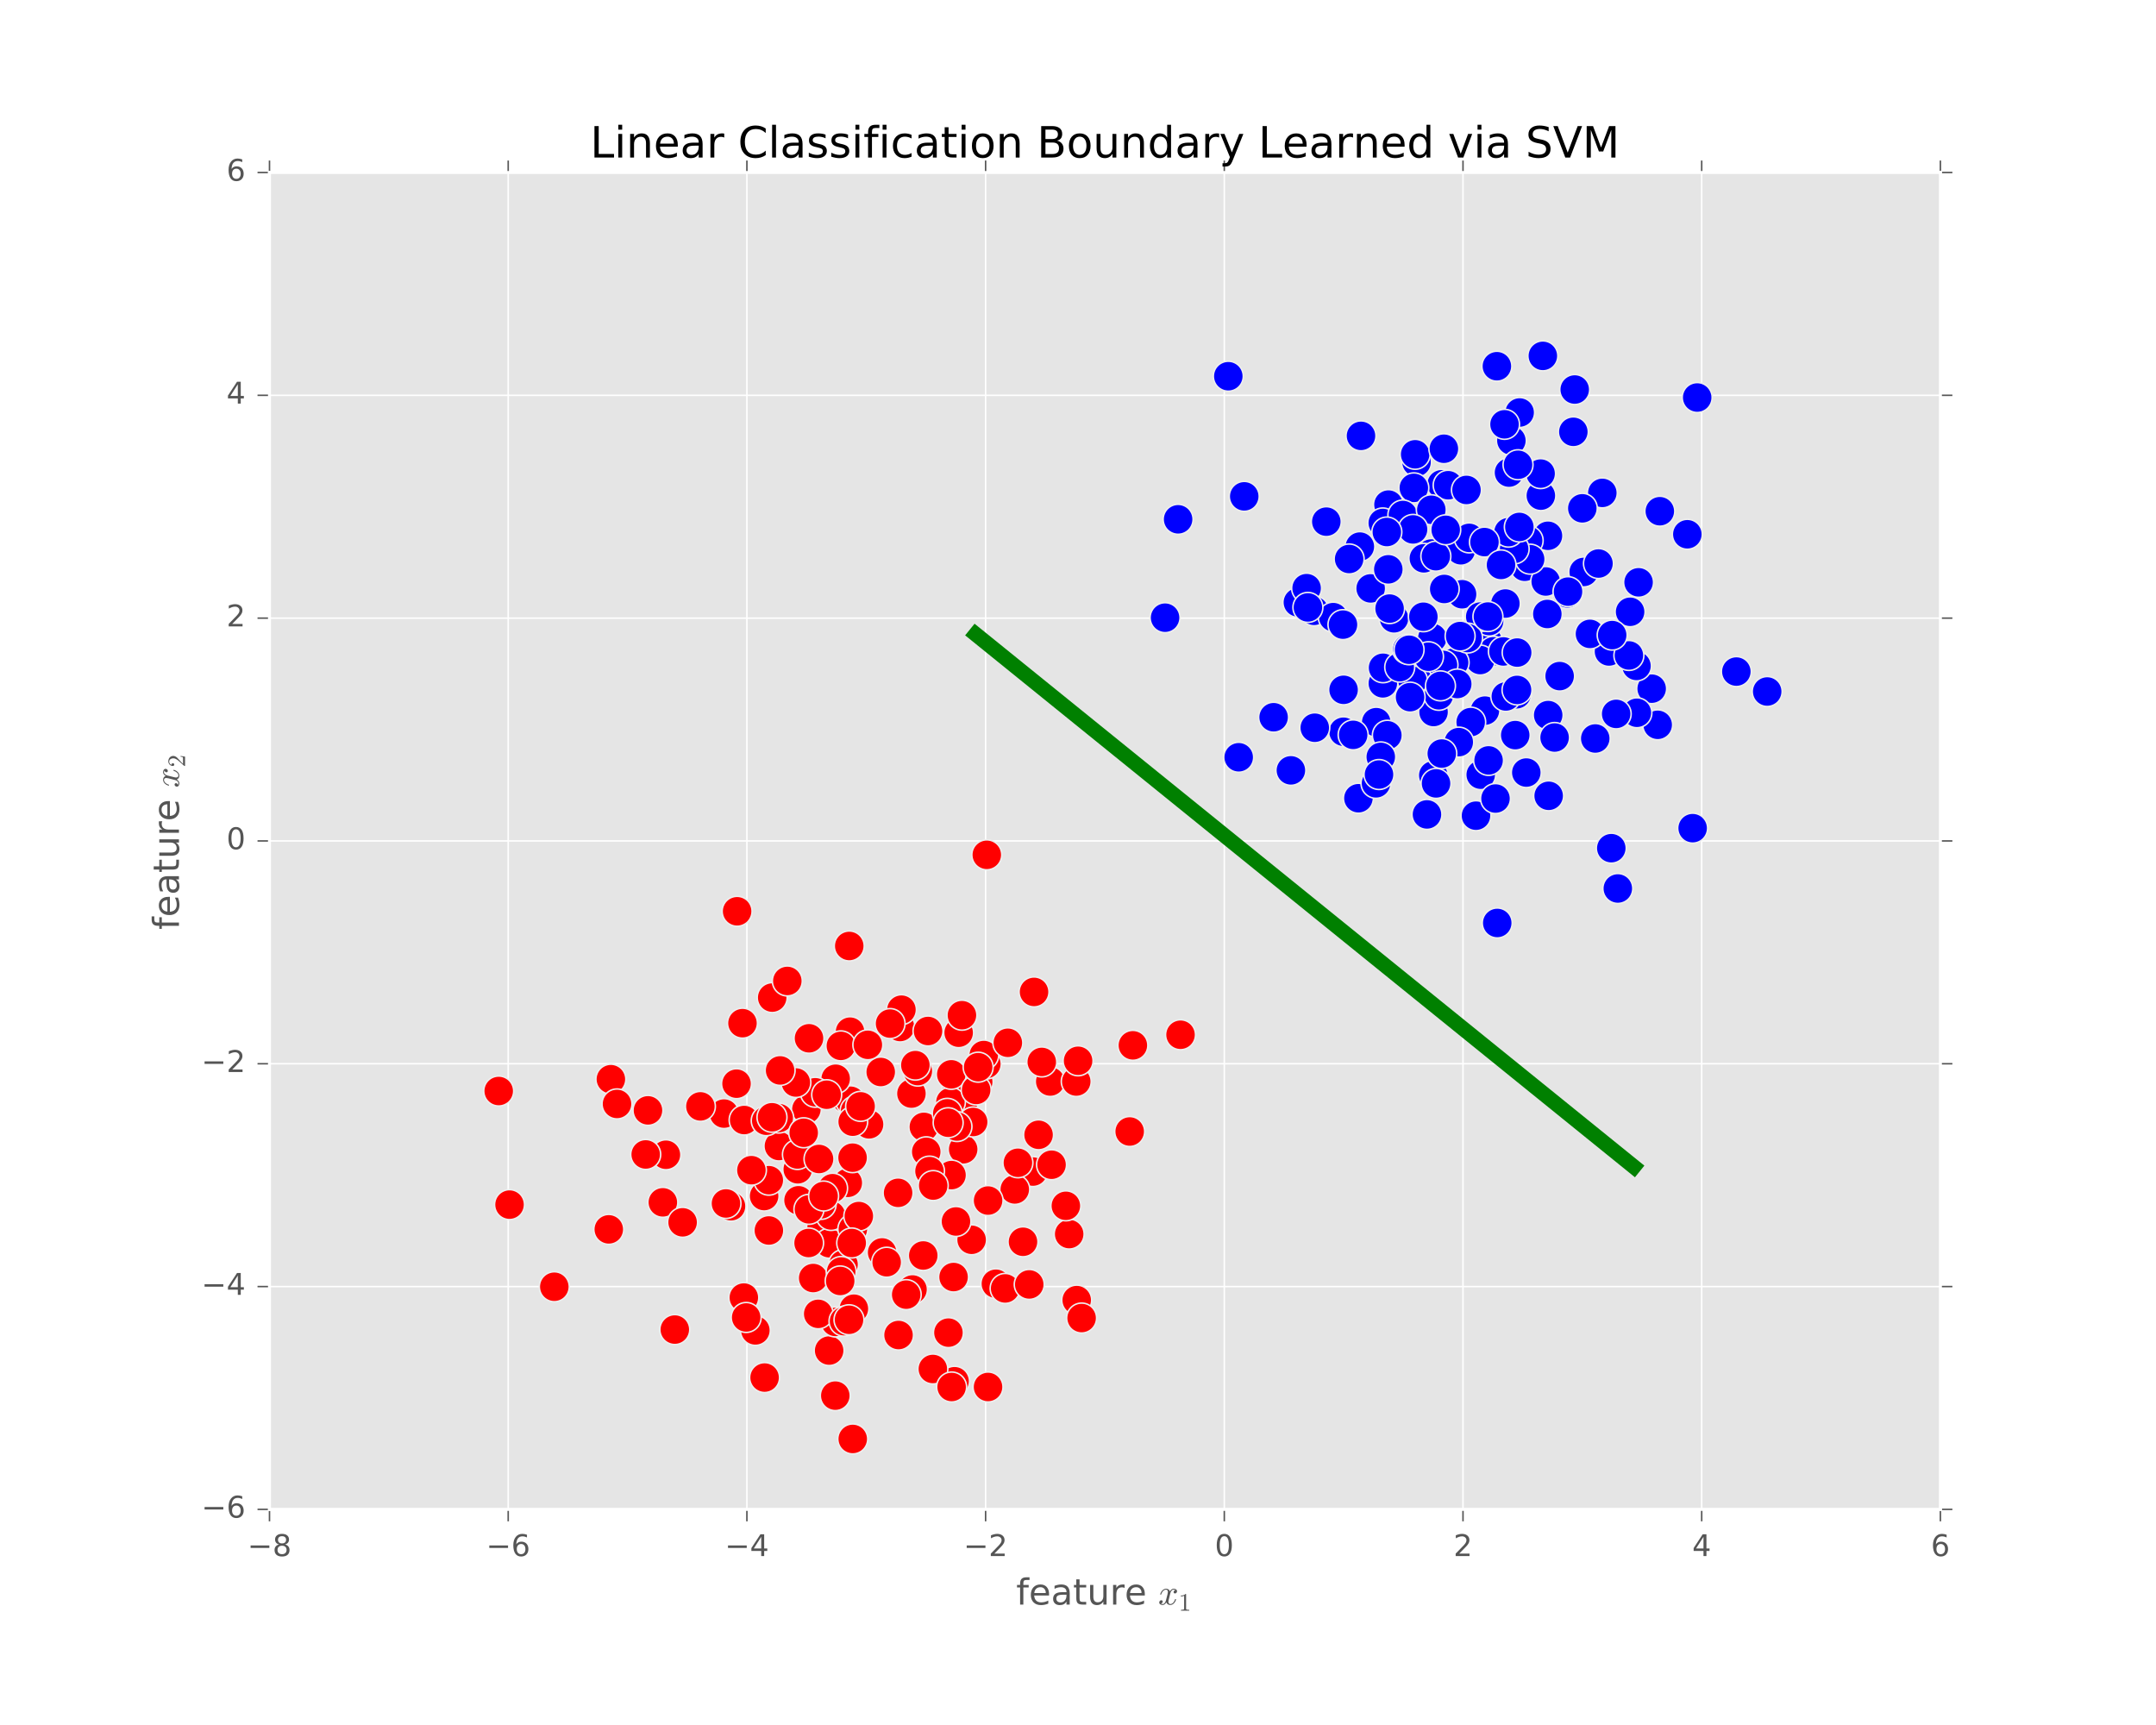 <?xml version="1.0" encoding="utf-8" standalone="no"?>
<!DOCTYPE svg PUBLIC "-//W3C//DTD SVG 1.1//EN"
  "http://www.w3.org/Graphics/SVG/1.1/DTD/svg11.dtd">
<!-- Created with matplotlib (http://matplotlib.org/) -->
<svg height="576pt" version="1.1" viewBox="0 0 720 576" width="720pt" xmlns="http://www.w3.org/2000/svg" xmlns:xlink="http://www.w3.org/1999/xlink">
 <defs>
  <style type="text/css">
*{stroke-linecap:butt;stroke-linejoin:round;stroke-miterlimit:100000;}
  </style>
 </defs>
 <g id="figure_1">
  <g id="patch_1">
   <path d="M 0 576 
L 720 576 
L 720 0 
L 0 0 
z
" style="fill:#ffffff;"/>
  </g>
  <g id="axes_1">
   <g id="patch_2">
    <path d="M 90 504 
L 648 504 
L 648 57.6 
L 90 57.6 
z
" style="fill:#e5e5e5;"/>
   </g>
   <g id="matplotlib.axis_1">
    <g id="xtick_1">
     <g id="line2d_1">
      <path clip-path="url(#pd5da439403)" d="M 90 504 
L 90 57.6 
" style="fill:none;stroke:#ffffff;stroke-linecap:square;stroke-width:0.5;"/>
     </g>
     <g id="line2d_2">
      <defs>
       <path d="M 0 0 
L 0 4 
" id="m81d9c9150e" style="stroke:#555555;stroke-width:0.5;"/>
      </defs>
      <g>
       <use style="fill:#555555;stroke:#555555;stroke-width:0.5;" x="90.0" xlink:href="#m81d9c9150e" y="504.0"/>
      </g>
     </g>
     <g id="line2d_3">
      <defs>
       <path d="M 0 0 
L 0 -4 
" id="mdfb16606bf" style="stroke:#555555;stroke-width:0.5;"/>
      </defs>
      <g>
       <use style="fill:#555555;stroke:#555555;stroke-width:0.5;" x="90.0" xlink:href="#mdfb16606bf" y="57.6"/>
      </g>
     </g>
     <g id="text_1">
      <!-- −8 -->
      <defs>
       <path d="M 10.594 35.5 
L 73.188 35.5 
L 73.188 27.203 
L 10.594 27.203 
z
" id="BitstreamVeraSans-Roman-2212"/>
       <path d="M 31.781 34.625 
Q 24.75 34.625 20.719 30.859 
Q 16.703 27.094 16.703 20.516 
Q 16.703 13.922 20.719 10.156 
Q 24.75 6.391 31.781 6.391 
Q 38.812 6.391 42.859 10.172 
Q 46.922 13.969 46.922 20.516 
Q 46.922 27.094 42.891 30.859 
Q 38.875 34.625 31.781 34.625 
M 21.922 38.812 
Q 15.578 40.375 12.031 44.719 
Q 8.5 49.078 8.5 55.328 
Q 8.5 64.062 14.719 69.141 
Q 20.953 74.219 31.781 74.219 
Q 42.672 74.219 48.875 69.141 
Q 55.078 64.062 55.078 55.328 
Q 55.078 49.078 51.531 44.719 
Q 48 40.375 41.703 38.812 
Q 48.828 37.156 52.797 32.312 
Q 56.781 27.484 56.781 20.516 
Q 56.781 9.906 50.312 4.234 
Q 43.844 -1.422 31.781 -1.422 
Q 19.734 -1.422 13.25 4.234 
Q 6.781 9.906 6.781 20.516 
Q 6.781 27.484 10.781 32.312 
Q 14.797 37.156 21.922 38.812 
M 18.312 54.391 
Q 18.312 48.734 21.844 45.562 
Q 25.391 42.391 31.781 42.391 
Q 38.141 42.391 41.719 45.562 
Q 45.312 48.734 45.312 54.391 
Q 45.312 60.062 41.719 63.234 
Q 38.141 66.406 31.781 66.406 
Q 25.391 66.406 21.844 63.234 
Q 18.312 60.062 18.312 54.391 
" id="BitstreamVeraSans-Roman-38"/>
      </defs>
      <g style="fill:#555555;" transform="translate(82.629 519.598)scale(0.1 -0.1)">
       <use xlink:href="#BitstreamVeraSans-Roman-2212"/>
       <use x="83.789" xlink:href="#BitstreamVeraSans-Roman-38"/>
      </g>
     </g>
    </g>
    <g id="xtick_2">
     <g id="line2d_4">
      <path clip-path="url(#pd5da439403)" d="M 169.714 504 
L 169.714 57.6 
" style="fill:none;stroke:#ffffff;stroke-linecap:square;stroke-width:0.5;"/>
     </g>
     <g id="line2d_5">
      <g>
       <use style="fill:#555555;stroke:#555555;stroke-width:0.5;" x="169.714" xlink:href="#m81d9c9150e" y="504.0"/>
      </g>
     </g>
     <g id="line2d_6">
      <g>
       <use style="fill:#555555;stroke:#555555;stroke-width:0.5;" x="169.714" xlink:href="#mdfb16606bf" y="57.6"/>
      </g>
     </g>
     <g id="text_2">
      <!-- −6 -->
      <defs>
       <path d="M 33.016 40.375 
Q 26.375 40.375 22.484 35.828 
Q 18.609 31.297 18.609 23.391 
Q 18.609 15.531 22.484 10.953 
Q 26.375 6.391 33.016 6.391 
Q 39.656 6.391 43.531 10.953 
Q 47.406 15.531 47.406 23.391 
Q 47.406 31.297 43.531 35.828 
Q 39.656 40.375 33.016 40.375 
M 52.594 71.297 
L 52.594 62.312 
Q 48.875 64.062 45.094 64.984 
Q 41.312 65.922 37.594 65.922 
Q 27.828 65.922 22.672 59.328 
Q 17.531 52.734 16.797 39.406 
Q 19.672 43.656 24.016 45.922 
Q 28.375 48.188 33.594 48.188 
Q 44.578 48.188 50.953 41.516 
Q 57.328 34.859 57.328 23.391 
Q 57.328 12.156 50.688 5.359 
Q 44.047 -1.422 33.016 -1.422 
Q 20.359 -1.422 13.672 8.266 
Q 6.984 17.969 6.984 36.375 
Q 6.984 53.656 15.188 63.938 
Q 23.391 74.219 37.203 74.219 
Q 40.922 74.219 44.703 73.484 
Q 48.484 72.75 52.594 71.297 
" id="BitstreamVeraSans-Roman-36"/>
      </defs>
      <g style="fill:#555555;" transform="translate(162.343 519.598)scale(0.1 -0.1)">
       <use xlink:href="#BitstreamVeraSans-Roman-2212"/>
       <use x="83.789" xlink:href="#BitstreamVeraSans-Roman-36"/>
      </g>
     </g>
    </g>
    <g id="xtick_3">
     <g id="line2d_7">
      <path clip-path="url(#pd5da439403)" d="M 249.429 504 
L 249.429 57.6 
" style="fill:none;stroke:#ffffff;stroke-linecap:square;stroke-width:0.5;"/>
     </g>
     <g id="line2d_8">
      <g>
       <use style="fill:#555555;stroke:#555555;stroke-width:0.5;" x="249.429" xlink:href="#m81d9c9150e" y="504.0"/>
      </g>
     </g>
     <g id="line2d_9">
      <g>
       <use style="fill:#555555;stroke:#555555;stroke-width:0.5;" x="249.429" xlink:href="#mdfb16606bf" y="57.6"/>
      </g>
     </g>
     <g id="text_3">
      <!-- −4 -->
      <defs>
       <path d="M 37.797 64.312 
L 12.891 25.391 
L 37.797 25.391 
z
M 35.203 72.906 
L 47.609 72.906 
L 47.609 25.391 
L 58.016 25.391 
L 58.016 17.188 
L 47.609 17.188 
L 47.609 0 
L 37.797 0 
L 37.797 17.188 
L 4.891 17.188 
L 4.891 26.703 
z
" id="BitstreamVeraSans-Roman-34"/>
      </defs>
      <g style="fill:#555555;" transform="translate(242.057 519.598)scale(0.1 -0.1)">
       <use xlink:href="#BitstreamVeraSans-Roman-2212"/>
       <use x="83.789" xlink:href="#BitstreamVeraSans-Roman-34"/>
      </g>
     </g>
    </g>
    <g id="xtick_4">
     <g id="line2d_10">
      <path clip-path="url(#pd5da439403)" d="M 329.143 504 
L 329.143 57.6 
" style="fill:none;stroke:#ffffff;stroke-linecap:square;stroke-width:0.5;"/>
     </g>
     <g id="line2d_11">
      <g>
       <use style="fill:#555555;stroke:#555555;stroke-width:0.5;" x="329.143" xlink:href="#m81d9c9150e" y="504.0"/>
      </g>
     </g>
     <g id="line2d_12">
      <g>
       <use style="fill:#555555;stroke:#555555;stroke-width:0.5;" x="329.143" xlink:href="#mdfb16606bf" y="57.6"/>
      </g>
     </g>
     <g id="text_4">
      <!-- −2 -->
      <defs>
       <path d="M 19.188 8.297 
L 53.609 8.297 
L 53.609 0 
L 7.328 0 
L 7.328 8.297 
Q 12.938 14.109 22.625 23.891 
Q 32.328 33.688 34.812 36.531 
Q 39.547 41.844 41.422 45.531 
Q 43.312 49.219 43.312 52.781 
Q 43.312 58.594 39.234 62.25 
Q 35.156 65.922 28.609 65.922 
Q 23.969 65.922 18.812 64.312 
Q 13.672 62.703 7.812 59.422 
L 7.812 69.391 
Q 13.766 71.781 18.938 73 
Q 24.125 74.219 28.422 74.219 
Q 39.75 74.219 46.484 68.547 
Q 53.219 62.891 53.219 53.422 
Q 53.219 48.922 51.531 44.891 
Q 49.859 40.875 45.406 35.406 
Q 44.188 33.984 37.641 27.219 
Q 31.109 20.453 19.188 8.297 
" id="BitstreamVeraSans-Roman-32"/>
      </defs>
      <g style="fill:#555555;" transform="translate(321.772 519.598)scale(0.1 -0.1)">
       <use xlink:href="#BitstreamVeraSans-Roman-2212"/>
       <use x="83.789" xlink:href="#BitstreamVeraSans-Roman-32"/>
      </g>
     </g>
    </g>
    <g id="xtick_5">
     <g id="line2d_13">
      <path clip-path="url(#pd5da439403)" d="M 408.857 504 
L 408.857 57.6 
" style="fill:none;stroke:#ffffff;stroke-linecap:square;stroke-width:0.5;"/>
     </g>
     <g id="line2d_14">
      <g>
       <use style="fill:#555555;stroke:#555555;stroke-width:0.5;" x="408.857" xlink:href="#m81d9c9150e" y="504.0"/>
      </g>
     </g>
     <g id="line2d_15">
      <g>
       <use style="fill:#555555;stroke:#555555;stroke-width:0.5;" x="408.857" xlink:href="#mdfb16606bf" y="57.6"/>
      </g>
     </g>
     <g id="text_5">
      <!-- 0 -->
      <defs>
       <path d="M 31.781 66.406 
Q 24.172 66.406 20.328 58.906 
Q 16.5 51.422 16.5 36.375 
Q 16.5 21.391 20.328 13.891 
Q 24.172 6.391 31.781 6.391 
Q 39.453 6.391 43.281 13.891 
Q 47.125 21.391 47.125 36.375 
Q 47.125 51.422 43.281 58.906 
Q 39.453 66.406 31.781 66.406 
M 31.781 74.219 
Q 44.047 74.219 50.516 64.516 
Q 56.984 54.828 56.984 36.375 
Q 56.984 17.969 50.516 8.266 
Q 44.047 -1.422 31.781 -1.422 
Q 19.531 -1.422 13.062 8.266 
Q 6.594 17.969 6.594 36.375 
Q 6.594 54.828 13.062 64.516 
Q 19.531 74.219 31.781 74.219 
" id="BitstreamVeraSans-Roman-30"/>
      </defs>
      <g style="fill:#555555;" transform="translate(405.676 519.598)scale(0.1 -0.1)">
       <use xlink:href="#BitstreamVeraSans-Roman-30"/>
      </g>
     </g>
    </g>
    <g id="xtick_6">
     <g id="line2d_16">
      <path clip-path="url(#pd5da439403)" d="M 488.571 504 
L 488.571 57.6 
" style="fill:none;stroke:#ffffff;stroke-linecap:square;stroke-width:0.5;"/>
     </g>
     <g id="line2d_17">
      <g>
       <use style="fill:#555555;stroke:#555555;stroke-width:0.5;" x="488.571" xlink:href="#m81d9c9150e" y="504.0"/>
      </g>
     </g>
     <g id="line2d_18">
      <g>
       <use style="fill:#555555;stroke:#555555;stroke-width:0.5;" x="488.571" xlink:href="#mdfb16606bf" y="57.6"/>
      </g>
     </g>
     <g id="text_6">
      <!-- 2 -->
      <g style="fill:#555555;" transform="translate(485.39 519.598)scale(0.1 -0.1)">
       <use xlink:href="#BitstreamVeraSans-Roman-32"/>
      </g>
     </g>
    </g>
    <g id="xtick_7">
     <g id="line2d_19">
      <path clip-path="url(#pd5da439403)" d="M 568.286 504 
L 568.286 57.6 
" style="fill:none;stroke:#ffffff;stroke-linecap:square;stroke-width:0.5;"/>
     </g>
     <g id="line2d_20">
      <g>
       <use style="fill:#555555;stroke:#555555;stroke-width:0.5;" x="568.286" xlink:href="#m81d9c9150e" y="504.0"/>
      </g>
     </g>
     <g id="line2d_21">
      <g>
       <use style="fill:#555555;stroke:#555555;stroke-width:0.5;" x="568.286" xlink:href="#mdfb16606bf" y="57.6"/>
      </g>
     </g>
     <g id="text_7">
      <!-- 4 -->
      <g style="fill:#555555;" transform="translate(565.104 519.598)scale(0.1 -0.1)">
       <use xlink:href="#BitstreamVeraSans-Roman-34"/>
      </g>
     </g>
    </g>
    <g id="xtick_8">
     <g id="line2d_22">
      <path clip-path="url(#pd5da439403)" d="M 648 504 
L 648 57.6 
" style="fill:none;stroke:#ffffff;stroke-linecap:square;stroke-width:0.5;"/>
     </g>
     <g id="line2d_23">
      <g>
       <use style="fill:#555555;stroke:#555555;stroke-width:0.5;" x="648.0" xlink:href="#m81d9c9150e" y="504.0"/>
      </g>
     </g>
     <g id="line2d_24">
      <g>
       <use style="fill:#555555;stroke:#555555;stroke-width:0.5;" x="648.0" xlink:href="#mdfb16606bf" y="57.6"/>
      </g>
     </g>
     <g id="text_8">
      <!-- 6 -->
      <g style="fill:#555555;" transform="translate(644.819 519.598)scale(0.1 -0.1)">
       <use xlink:href="#BitstreamVeraSans-Roman-36"/>
      </g>
     </g>
    </g>
    <g id="text_9">
     <!-- feature $x_1$ -->
     <defs>
      <path id="BitstreamVeraSans-Roman-20"/>
      <path d="M 9.281 0 
L 9.281 3.516 
Q 21.781 3.516 21.781 6.688 
L 21.781 59.188 
Q 16.609 56.688 8.688 56.688 
L 8.688 60.203 
Q 20.953 60.203 27.203 66.609 
L 28.609 66.609 
Q 28.953 66.609 29.266 66.328 
Q 29.594 66.062 29.594 65.719 
L 29.594 6.688 
Q 29.594 3.516 42.094 3.516 
L 42.094 0 
z
" id="Cmr10-31"/>
      <path d="M 8.5 21.578 
L 8.5 54.688 
L 17.484 54.688 
L 17.484 21.922 
Q 17.484 14.156 20.5 10.266 
Q 23.531 6.391 29.594 6.391 
Q 36.859 6.391 41.078 11.031 
Q 45.312 15.672 45.312 23.688 
L 45.312 54.688 
L 54.297 54.688 
L 54.297 0 
L 45.312 0 
L 45.312 8.406 
Q 42.047 3.422 37.719 1 
Q 33.406 -1.422 27.688 -1.422 
Q 18.266 -1.422 13.375 4.438 
Q 8.5 10.297 8.5 21.578 
" id="BitstreamVeraSans-Roman-75"/>
      <path d="M 34.281 27.484 
Q 23.391 27.484 19.188 25 
Q 14.984 22.516 14.984 16.5 
Q 14.984 11.719 18.141 8.906 
Q 21.297 6.109 26.703 6.109 
Q 34.188 6.109 38.703 11.406 
Q 43.219 16.703 43.219 25.484 
L 43.219 27.484 
z
M 52.203 31.203 
L 52.203 0 
L 43.219 0 
L 43.219 8.297 
Q 40.141 3.328 35.547 0.953 
Q 30.953 -1.422 24.312 -1.422 
Q 15.922 -1.422 10.953 3.297 
Q 6 8.016 6 15.922 
Q 6 25.141 12.172 29.828 
Q 18.359 34.516 30.609 34.516 
L 43.219 34.516 
L 43.219 35.406 
Q 43.219 41.609 39.141 45 
Q 35.062 48.391 27.688 48.391 
Q 23 48.391 18.547 47.266 
Q 14.109 46.141 10.016 43.891 
L 10.016 52.203 
Q 14.938 54.109 19.578 55.047 
Q 24.219 56 28.609 56 
Q 40.484 56 46.344 49.844 
Q 52.203 43.703 52.203 31.203 
" id="BitstreamVeraSans-Roman-61"/>
      <path d="M 56.203 29.594 
L 56.203 25.203 
L 14.891 25.203 
Q 15.484 15.922 20.484 11.062 
Q 25.484 6.203 34.422 6.203 
Q 39.594 6.203 44.453 7.469 
Q 49.312 8.734 54.109 11.281 
L 54.109 2.781 
Q 49.266 0.734 44.188 -0.344 
Q 39.109 -1.422 33.891 -1.422 
Q 20.797 -1.422 13.156 6.188 
Q 5.516 13.812 5.516 26.812 
Q 5.516 40.234 12.766 48.109 
Q 20.016 56 32.328 56 
Q 43.359 56 49.781 48.891 
Q 56.203 41.797 56.203 29.594 
M 47.219 32.234 
Q 47.125 39.594 43.094 43.984 
Q 39.062 48.391 32.422 48.391 
Q 24.906 48.391 20.391 44.141 
Q 15.875 39.891 15.188 32.172 
z
" id="BitstreamVeraSans-Roman-65"/>
      <path d="M 18.312 70.219 
L 18.312 54.688 
L 36.812 54.688 
L 36.812 47.703 
L 18.312 47.703 
L 18.312 18.016 
Q 18.312 11.328 20.141 9.422 
Q 21.969 7.516 27.594 7.516 
L 36.812 7.516 
L 36.812 0 
L 27.594 0 
Q 17.188 0 13.234 3.875 
Q 9.281 7.766 9.281 18.016 
L 9.281 47.703 
L 2.688 47.703 
L 2.688 54.688 
L 9.281 54.688 
L 9.281 70.219 
z
" id="BitstreamVeraSans-Roman-74"/>
      <path d="M 37.109 75.984 
L 37.109 68.5 
L 28.516 68.5 
Q 23.688 68.5 21.797 66.547 
Q 19.922 64.594 19.922 59.516 
L 19.922 54.688 
L 34.719 54.688 
L 34.719 47.703 
L 19.922 47.703 
L 19.922 0 
L 10.891 0 
L 10.891 47.703 
L 2.297 47.703 
L 2.297 54.688 
L 10.891 54.688 
L 10.891 58.5 
Q 10.891 67.625 15.141 71.797 
Q 19.391 75.984 28.609 75.984 
z
" id="BitstreamVeraSans-Roman-66"/>
      <path d="M 41.109 46.297 
Q 39.594 47.172 37.812 47.578 
Q 36.031 48 33.891 48 
Q 26.266 48 22.188 43.047 
Q 18.109 38.094 18.109 28.812 
L 18.109 0 
L 9.078 0 
L 9.078 54.688 
L 18.109 54.688 
L 18.109 46.188 
Q 20.953 51.172 25.484 53.578 
Q 30.031 56 36.531 56 
Q 37.453 56 38.578 55.875 
Q 39.703 55.766 41.062 55.516 
z
" id="BitstreamVeraSans-Roman-72"/>
      <path d="M 7.812 2.875 
Q 9.578 1.516 12.797 1.516 
Q 15.922 1.516 18.312 4.516 
Q 20.703 7.516 21.578 11.078 
L 26.125 28.812 
Q 27.203 33.641 27.203 35.406 
Q 27.203 37.891 25.812 39.75 
Q 24.422 41.609 21.922 41.609 
Q 18.75 41.609 15.969 39.625 
Q 13.188 37.641 11.281 34.594 
Q 9.375 31.547 8.594 28.422 
Q 8.406 27.781 7.812 27.781 
L 6.594 27.781 
Q 5.812 27.781 5.812 28.719 
L 5.812 29 
Q 6.781 32.719 9.125 36.25 
Q 11.469 39.797 14.859 41.984 
Q 18.266 44.188 22.125 44.188 
Q 25.781 44.188 28.734 42.234 
Q 31.688 40.281 32.906 36.922 
Q 34.625 39.984 37.281 42.078 
Q 39.938 44.188 43.109 44.188 
Q 45.266 44.188 47.5 43.422 
Q 49.75 42.672 51.172 41.109 
Q 52.594 39.547 52.594 37.203 
Q 52.594 34.672 50.953 32.828 
Q 49.312 31 46.781 31 
Q 45.172 31 44.094 32.031 
Q 43.016 33.062 43.016 34.625 
Q 43.016 36.719 44.453 38.297 
Q 45.906 39.891 47.906 40.188 
Q 46.094 41.609 42.922 41.609 
Q 39.703 41.609 37.328 38.625 
Q 34.969 35.641 33.984 31.984 
L 29.594 14.312 
Q 28.516 10.297 28.516 7.719 
Q 28.516 5.172 29.953 3.344 
Q 31.391 1.516 33.797 1.516 
Q 38.484 1.516 42.156 5.641 
Q 45.844 9.766 47.016 14.703 
Q 47.219 15.281 47.797 15.281 
L 49.031 15.281 
Q 49.422 15.281 49.656 15.016 
Q 49.906 14.75 49.906 14.406 
Q 49.906 14.312 49.812 14.109 
Q 48.391 8.156 43.844 3.516 
Q 39.312 -1.125 33.594 -1.125 
Q 29.938 -1.125 26.984 0.844 
Q 24.031 2.828 22.797 6.203 
Q 21.234 3.266 18.469 1.062 
Q 15.719 -1.125 12.594 -1.125 
Q 10.453 -1.125 8.172 -0.359 
Q 5.906 0.391 4.484 1.953 
Q 3.078 3.516 3.078 5.906 
Q 3.078 8.25 4.703 10.172 
Q 6.344 12.109 8.797 12.109 
Q 10.453 12.109 11.578 11.109 
Q 12.703 10.109 12.703 8.5 
Q 12.703 6.391 11.297 4.828 
Q 9.906 3.266 7.812 2.875 
" id="Cmmi10-78"/>
     </defs>
     <g style="fill:#555555;" transform="translate(339.36 535.796)scale(0.12 -0.12)">
      <use transform="translate(0.0 0.016)" xlink:href="#BitstreamVeraSans-Roman-66"/>
      <use transform="translate(35.205 0.016)" xlink:href="#BitstreamVeraSans-Roman-65"/>
      <use transform="translate(96.729 0.016)" xlink:href="#BitstreamVeraSans-Roman-61"/>
      <use transform="translate(158.008 0.016)" xlink:href="#BitstreamVeraSans-Roman-74"/>
      <use transform="translate(197.217 0.016)" xlink:href="#BitstreamVeraSans-Roman-75"/>
      <use transform="translate(260.596 0.016)" xlink:href="#BitstreamVeraSans-Roman-72"/>
      <use transform="translate(301.709 0.016)" xlink:href="#BitstreamVeraSans-Roman-65"/>
      <use transform="translate(363.232 0.016)" xlink:href="#BitstreamVeraSans-Roman-20"/>
      <use transform="translate(395.02 0.016)" xlink:href="#Cmmi10-78"/>
      <use transform="translate(452.1 -16.991)scale(0.7)" xlink:href="#Cmr10-31"/>
     </g>
    </g>
   </g>
   <g id="matplotlib.axis_2">
    <g id="ytick_1">
     <g id="line2d_25">
      <path clip-path="url(#pd5da439403)" d="M 90 504 
L 648 504 
" style="fill:none;stroke:#ffffff;stroke-linecap:square;stroke-width:0.5;"/>
     </g>
     <g id="line2d_26">
      <defs>
       <path d="M 0 0 
L -4 0 
" id="ma1d2308b8d" style="stroke:#555555;stroke-width:0.5;"/>
      </defs>
      <g>
       <use style="fill:#555555;stroke:#555555;stroke-width:0.5;" x="90.0" xlink:href="#ma1d2308b8d" y="504.0"/>
      </g>
     </g>
     <g id="line2d_27">
      <defs>
       <path d="M 0 0 
L 4 0 
" id="mae8d8be6fc" style="stroke:#555555;stroke-width:0.5;"/>
      </defs>
      <g>
       <use style="fill:#555555;stroke:#555555;stroke-width:0.5;" x="648.0" xlink:href="#mae8d8be6fc" y="504.0"/>
      </g>
     </g>
     <g id="text_10">
      <!-- −6 -->
      <g style="fill:#555555;" transform="translate(67.258 506.759)scale(0.1 -0.1)">
       <use xlink:href="#BitstreamVeraSans-Roman-2212"/>
       <use x="83.789" xlink:href="#BitstreamVeraSans-Roman-36"/>
      </g>
     </g>
    </g>
    <g id="ytick_2">
     <g id="line2d_28">
      <path clip-path="url(#pd5da439403)" d="M 90 429.6 
L 648 429.6 
" style="fill:none;stroke:#ffffff;stroke-linecap:square;stroke-width:0.5;"/>
     </g>
     <g id="line2d_29">
      <g>
       <use style="fill:#555555;stroke:#555555;stroke-width:0.5;" x="90.0" xlink:href="#ma1d2308b8d" y="429.6"/>
      </g>
     </g>
     <g id="line2d_30">
      <g>
       <use style="fill:#555555;stroke:#555555;stroke-width:0.5;" x="648.0" xlink:href="#mae8d8be6fc" y="429.6"/>
      </g>
     </g>
     <g id="text_11">
      <!-- −4 -->
      <g style="fill:#555555;" transform="translate(67.258 432.359)scale(0.1 -0.1)">
       <use xlink:href="#BitstreamVeraSans-Roman-2212"/>
       <use x="83.789" xlink:href="#BitstreamVeraSans-Roman-34"/>
      </g>
     </g>
    </g>
    <g id="ytick_3">
     <g id="line2d_31">
      <path clip-path="url(#pd5da439403)" d="M 90 355.2 
L 648 355.2 
" style="fill:none;stroke:#ffffff;stroke-linecap:square;stroke-width:0.5;"/>
     </g>
     <g id="line2d_32">
      <g>
       <use style="fill:#555555;stroke:#555555;stroke-width:0.5;" x="90.0" xlink:href="#ma1d2308b8d" y="355.2"/>
      </g>
     </g>
     <g id="line2d_33">
      <g>
       <use style="fill:#555555;stroke:#555555;stroke-width:0.5;" x="648.0" xlink:href="#mae8d8be6fc" y="355.2"/>
      </g>
     </g>
     <g id="text_12">
      <!-- −2 -->
      <g style="fill:#555555;" transform="translate(67.258 357.959)scale(0.1 -0.1)">
       <use xlink:href="#BitstreamVeraSans-Roman-2212"/>
       <use x="83.789" xlink:href="#BitstreamVeraSans-Roman-32"/>
      </g>
     </g>
    </g>
    <g id="ytick_4">
     <g id="line2d_34">
      <path clip-path="url(#pd5da439403)" d="M 90 280.8 
L 648 280.8 
" style="fill:none;stroke:#ffffff;stroke-linecap:square;stroke-width:0.5;"/>
     </g>
     <g id="line2d_35">
      <g>
       <use style="fill:#555555;stroke:#555555;stroke-width:0.5;" x="90.0" xlink:href="#ma1d2308b8d" y="280.8"/>
      </g>
     </g>
     <g id="line2d_36">
      <g>
       <use style="fill:#555555;stroke:#555555;stroke-width:0.5;" x="648.0" xlink:href="#mae8d8be6fc" y="280.8"/>
      </g>
     </g>
     <g id="text_13">
      <!-- 0 -->
      <g style="fill:#555555;" transform="translate(75.638 283.559)scale(0.1 -0.1)">
       <use xlink:href="#BitstreamVeraSans-Roman-30"/>
      </g>
     </g>
    </g>
    <g id="ytick_5">
     <g id="line2d_37">
      <path clip-path="url(#pd5da439403)" d="M 90 206.4 
L 648 206.4 
" style="fill:none;stroke:#ffffff;stroke-linecap:square;stroke-width:0.5;"/>
     </g>
     <g id="line2d_38">
      <g>
       <use style="fill:#555555;stroke:#555555;stroke-width:0.5;" x="90.0" xlink:href="#ma1d2308b8d" y="206.4"/>
      </g>
     </g>
     <g id="line2d_39">
      <g>
       <use style="fill:#555555;stroke:#555555;stroke-width:0.5;" x="648.0" xlink:href="#mae8d8be6fc" y="206.4"/>
      </g>
     </g>
     <g id="text_14">
      <!-- 2 -->
      <g style="fill:#555555;" transform="translate(75.638 209.159)scale(0.1 -0.1)">
       <use xlink:href="#BitstreamVeraSans-Roman-32"/>
      </g>
     </g>
    </g>
    <g id="ytick_6">
     <g id="line2d_40">
      <path clip-path="url(#pd5da439403)" d="M 90 132 
L 648 132 
" style="fill:none;stroke:#ffffff;stroke-linecap:square;stroke-width:0.5;"/>
     </g>
     <g id="line2d_41">
      <g>
       <use style="fill:#555555;stroke:#555555;stroke-width:0.5;" x="90.0" xlink:href="#ma1d2308b8d" y="132.0"/>
      </g>
     </g>
     <g id="line2d_42">
      <g>
       <use style="fill:#555555;stroke:#555555;stroke-width:0.5;" x="648.0" xlink:href="#mae8d8be6fc" y="132.0"/>
      </g>
     </g>
     <g id="text_15">
      <!-- 4 -->
      <g style="fill:#555555;" transform="translate(75.638 134.759)scale(0.1 -0.1)">
       <use xlink:href="#BitstreamVeraSans-Roman-34"/>
      </g>
     </g>
    </g>
    <g id="ytick_7">
     <g id="line2d_43">
      <path clip-path="url(#pd5da439403)" d="M 90 57.6 
L 648 57.6 
" style="fill:none;stroke:#ffffff;stroke-linecap:square;stroke-width:0.5;"/>
     </g>
     <g id="line2d_44">
      <g>
       <use style="fill:#555555;stroke:#555555;stroke-width:0.5;" x="90.0" xlink:href="#ma1d2308b8d" y="57.6"/>
      </g>
     </g>
     <g id="line2d_45">
      <g>
       <use style="fill:#555555;stroke:#555555;stroke-width:0.5;" x="648.0" xlink:href="#mae8d8be6fc" y="57.6"/>
      </g>
     </g>
     <g id="text_16">
      <!-- 6 -->
      <g style="fill:#555555;" transform="translate(75.638 60.359)scale(0.1 -0.1)">
       <use xlink:href="#BitstreamVeraSans-Roman-36"/>
      </g>
     </g>
    </g>
    <g id="text_17">
     <!-- feature $x_2$ -->
     <defs>
      <path d="M 4.984 0 
L 4.984 2.688 
Q 4.984 2.938 5.172 3.219 
L 20.703 20.406 
Q 24.219 24.219 26.406 26.797 
Q 28.609 29.391 30.75 32.766 
Q 32.906 36.141 34.156 39.625 
Q 35.406 43.109 35.406 47.016 
Q 35.406 51.125 33.891 54.859 
Q 32.375 58.594 29.375 60.844 
Q 26.375 63.094 22.125 63.094 
Q 17.781 63.094 14.312 60.469 
Q 10.844 57.859 9.422 53.719 
Q 9.812 53.812 10.5 53.812 
Q 12.75 53.812 14.328 52.297 
Q 15.922 50.781 15.922 48.391 
Q 15.922 46.094 14.328 44.5 
Q 12.75 42.922 10.5 42.922 
Q 8.156 42.922 6.562 44.547 
Q 4.984 46.188 4.984 48.391 
Q 4.984 52.156 6.391 55.438 
Q 7.812 58.734 10.469 61.297 
Q 13.141 63.875 16.484 65.234 
Q 19.828 66.609 23.578 66.609 
Q 29.297 66.609 34.219 64.188 
Q 39.156 61.766 42.031 57.344 
Q 44.922 52.938 44.922 47.016 
Q 44.922 42.672 43.016 38.766 
Q 41.109 34.859 38.125 31.656 
Q 35.156 28.469 30.516 24.406 
Q 25.875 20.359 24.422 19 
L 13.094 8.109 
L 22.703 8.109 
Q 29.781 8.109 34.547 8.219 
Q 39.312 8.344 39.594 8.594 
Q 40.766 9.859 42 17.828 
L 44.922 17.828 
L 42.094 0 
z
" id="Cmr10-32"/>
     </defs>
     <g style="fill:#555555;" transform="translate(59.762 310.44)rotate(-90.0)scale(0.12 -0.12)">
      <use transform="translate(0.0 0.016)" xlink:href="#BitstreamVeraSans-Roman-66"/>
      <use transform="translate(35.205 0.016)" xlink:href="#BitstreamVeraSans-Roman-65"/>
      <use transform="translate(96.729 0.016)" xlink:href="#BitstreamVeraSans-Roman-61"/>
      <use transform="translate(158.008 0.016)" xlink:href="#BitstreamVeraSans-Roman-74"/>
      <use transform="translate(197.217 0.016)" xlink:href="#BitstreamVeraSans-Roman-75"/>
      <use transform="translate(260.596 0.016)" xlink:href="#BitstreamVeraSans-Roman-72"/>
      <use transform="translate(301.709 0.016)" xlink:href="#BitstreamVeraSans-Roman-65"/>
      <use transform="translate(363.232 0.016)" xlink:href="#BitstreamVeraSans-Roman-20"/>
      <use transform="translate(395.02 0.016)" xlink:href="#Cmmi10-78"/>
      <use transform="translate(452.1 -16.991)scale(0.7)" xlink:href="#Cmr10-32"/>
     </g>
    </g>
   </g>
   <g id="PathCollection_1">
    <defs>
     <path d="M 0 5 
C 1.326 5 2.598 4.473 3.536 3.536 
C 4.473 2.598 5 1.326 5 0 
C 5 -1.326 4.473 -2.598 3.536 -3.536 
C 2.598 -4.473 1.326 -5 0 -5 
C -1.326 -5 -2.598 -4.473 -3.536 -3.536 
C -4.473 -2.598 -5 -1.326 -5 0 
C -5 1.326 -4.473 2.598 -3.536 3.536 
C -2.598 4.473 -1.326 5 0 5 
z
" id="m4a206375a9" style="stroke:#eeeeee;stroke-width:0.5;"/>
    </defs>
    <g clip-path="url(#pd5da439403)">
     <use style="fill:#ff0000;stroke:#eeeeee;stroke-width:0.5;" x="283.612" xlink:href="#m4a206375a9" y="315.871"/>
     <use style="fill:#ff0000;stroke:#eeeeee;stroke-width:0.5;" x="300.576" xlink:href="#m4a206375a9" y="342.931"/>
     <use style="fill:#ff0000;stroke:#eeeeee;stroke-width:0.5;" x="283.123" xlink:href="#m4a206375a9" y="394.968"/>
     <use style="fill:#ff0000;stroke:#eeeeee;stroke-width:0.5;" x="319.385" xlink:href="#m4a206375a9" y="361.686"/>
     <use style="fill:#ff0000;stroke:#eeeeee;stroke-width:0.5;" x="284.779" xlink:href="#m4a206375a9" y="480.484"/>
     <use style="fill:#ff0000;stroke:#eeeeee;stroke-width:0.5;" x="282.628" xlink:href="#m4a206375a9" y="366.903"/>
     <use style="fill:#ff0000;stroke:#eeeeee;stroke-width:0.5;" x="290.222" xlink:href="#m4a206375a9" y="375.429"/>
     <use style="fill:#ff0000;stroke:#eeeeee;stroke-width:0.5;" x="300.067" xlink:href="#m4a206375a9" y="445.782"/>
     <use style="fill:#ff0000;stroke:#eeeeee;stroke-width:0.5;" x="324.472" xlink:href="#m4a206375a9" y="413.979"/>
     <use style="fill:#ff0000;stroke:#eeeeee;stroke-width:0.5;" x="269.295" xlink:href="#m4a206375a9" y="370.417"/>
     <use style="fill:#ff0000;stroke:#eeeeee;stroke-width:0.5;" x="260.126" xlink:href="#m4a206375a9" y="382.663"/>
     <use style="fill:#ff0000;stroke:#eeeeee;stroke-width:0.5;" x="255.176" xlink:href="#m4a206375a9" y="399.376"/>
     <use style="fill:#ff0000;stroke:#eeeeee;stroke-width:0.5;" x="274.4" xlink:href="#m4a206375a9" y="409.585"/>
     <use style="fill:#ff0000;stroke:#eeeeee;stroke-width:0.5;" x="256.744" xlink:href="#m4a206375a9" y="394.079"/>
     <use style="fill:#ff0000;stroke:#eeeeee;stroke-width:0.5;" x="294.121" xlink:href="#m4a206375a9" y="357.955"/>
     <use style="fill:#ff0000;stroke:#eeeeee;stroke-width:0.5;" x="266.415" xlink:href="#m4a206375a9" y="390.439"/>
     <use style="fill:#ff0000;stroke:#eeeeee;stroke-width:0.5;" x="377.263" xlink:href="#m4a206375a9" y="377.824"/>
     <use style="fill:#ff0000;stroke:#eeeeee;stroke-width:0.5;" x="308.525" xlink:href="#m4a206375a9" y="376.28"/>
     <use style="fill:#ff0000;stroke:#eeeeee;stroke-width:0.5;" x="221.358" xlink:href="#m4a206375a9" y="401.473"/>
     <use style="fill:#ff0000;stroke:#eeeeee;stroke-width:0.5;" x="204.003" xlink:href="#m4a206375a9" y="360.359"/>
     <use style="fill:#ff0000;stroke:#eeeeee;stroke-width:0.5;" x="357.054" xlink:href="#m4a206375a9" y="412.071"/>
     <use style="fill:#ff0000;stroke:#eeeeee;stroke-width:0.5;" x="359.573" xlink:href="#m4a206375a9" y="434.124"/>
     <use style="fill:#ff0000;stroke:#eeeeee;stroke-width:0.5;" x="241.779" xlink:href="#m4a206375a9" y="371.838"/>
     <use style="fill:#ff0000;stroke:#eeeeee;stroke-width:0.5;" x="256.763" xlink:href="#m4a206375a9" y="410.875"/>
     <use style="fill:#ff0000;stroke:#eeeeee;stroke-width:0.5;" x="332.58" xlink:href="#m4a206375a9" y="428.658"/>
     <use style="fill:#ff0000;stroke:#eeeeee;stroke-width:0.5;" x="278.041" xlink:href="#m4a206375a9" y="396.76"/>
     <use style="fill:#ff0000;stroke:#eeeeee;stroke-width:0.5;" x="304.374" xlink:href="#m4a206375a9" y="365.162"/>
     <use style="fill:#ff0000;stroke:#eeeeee;stroke-width:0.5;" x="285.158" xlink:href="#m4a206375a9" y="436.992"/>
     <use style="fill:#ff0000;stroke:#eeeeee;stroke-width:0.5;" x="329.543" xlink:href="#m4a206375a9" y="285.437"/>
     <use style="fill:#ff0000;stroke:#eeeeee;stroke-width:0.5;" x="321.981" xlink:href="#m4a206375a9" y="371.545"/>
     <use style="fill:#ff0000;stroke:#eeeeee;stroke-width:0.5;" x="274.314" xlink:href="#m4a206375a9" y="401.778"/>
     <use style="fill:#ff0000;stroke:#eeeeee;stroke-width:0.5;" x="233.9" xlink:href="#m4a206375a9" y="369.435"/>
     <use style="fill:#ff0000;stroke:#eeeeee;stroke-width:0.5;" x="283.874" xlink:href="#m4a206375a9" y="344.49"/>
     <use style="fill:#ff0000;stroke:#eeeeee;stroke-width:0.5;" x="247.954" xlink:href="#m4a206375a9" y="341.647"/>
     <use style="fill:#ff0000;stroke:#eeeeee;stroke-width:0.5;" x="276.932" xlink:href="#m4a206375a9" y="415.134"/>
     <use style="fill:#ff0000;stroke:#eeeeee;stroke-width:0.5;" x="270.03" xlink:href="#m4a206375a9" y="415.054"/>
     <use style="fill:#ff0000;stroke:#eeeeee;stroke-width:0.5;" x="206.051" xlink:href="#m4a206375a9" y="368.617"/>
     <use style="fill:#ff0000;stroke:#eeeeee;stroke-width:0.5;" x="320.147" xlink:href="#m4a206375a9" y="344.837"/>
     <use style="fill:#ff0000;stroke:#eeeeee;stroke-width:0.5;" x="317.396" xlink:href="#m4a206375a9" y="367.998"/>
     <use style="fill:#ff0000;stroke:#eeeeee;stroke-width:0.5;" x="222.385" xlink:href="#m4a206375a9" y="385.588"/>
     <use style="fill:#ff0000;stroke:#eeeeee;stroke-width:0.5;" x="244.119" xlink:href="#m4a206375a9" y="402.782"/>
     <use style="fill:#ff0000;stroke:#eeeeee;stroke-width:0.5;" x="344.951" xlink:href="#m4a206375a9" y="391.201"/>
     <use style="fill:#ff0000;stroke:#eeeeee;stroke-width:0.5;" x="185.113" xlink:href="#m4a206375a9" y="429.659"/>
     <use style="fill:#ff0000;stroke:#eeeeee;stroke-width:0.5;" x="266.666" xlink:href="#m4a206375a9" y="400.794"/>
     <use style="fill:#ff0000;stroke:#eeeeee;stroke-width:0.5;" x="326.673" xlink:href="#m4a206375a9" y="361.272"/>
     <use style="fill:#ff0000;stroke:#eeeeee;stroke-width:0.5;" x="321.656" xlink:href="#m4a206375a9" y="383.758"/>
     <use style="fill:#ff0000;stroke:#eeeeee;stroke-width:0.5;" x="277.524" xlink:href="#m4a206375a9" y="405.854"/>
     <use style="fill:#ff0000;stroke:#eeeeee;stroke-width:0.5;" x="306.509" xlink:href="#m4a206375a9" y="357.657"/>
     <use style="fill:#ff0000;stroke:#eeeeee;stroke-width:0.5;" x="351.169" xlink:href="#m4a206375a9" y="388.917"/>
     <use style="fill:#ff0000;stroke:#eeeeee;stroke-width:0.5;" x="301.037" xlink:href="#m4a206375a9" y="337.142"/>
     <use style="fill:#ff0000;stroke:#eeeeee;stroke-width:0.5;" x="245.966" xlink:href="#m4a206375a9" y="361.853"/>
     <use style="fill:#ff0000;stroke:#eeeeee;stroke-width:0.5;" x="257.88" xlink:href="#m4a206375a9" y="333.11"/>
     <use style="fill:#ff0000;stroke:#eeeeee;stroke-width:0.5;" x="345.321" xlink:href="#m4a206375a9" y="331.215"/>
     <use style="fill:#ff0000;stroke:#eeeeee;stroke-width:0.5;" x="350.729" xlink:href="#m4a206375a9" y="361.129"/>
     <use style="fill:#ff0000;stroke:#eeeeee;stroke-width:0.5;" x="248.508" xlink:href="#m4a206375a9" y="373.994"/>
     <use style="fill:#ff0000;stroke:#eeeeee;stroke-width:0.5;" x="324.987" xlink:href="#m4a206375a9" y="374.643"/>
     <use style="fill:#ff0000;stroke:#eeeeee;stroke-width:0.5;" x="284.721" xlink:href="#m4a206375a9" y="386.563"/>
     <use style="fill:#ff0000;stroke:#eeeeee;stroke-width:0.5;" x="304.734" xlink:href="#m4a206375a9" y="430.576"/>
     <use style="fill:#ff0000;stroke:#eeeeee;stroke-width:0.5;" x="316.354" xlink:href="#m4a206375a9" y="371.757"/>
     <use style="fill:#ff0000;stroke:#eeeeee;stroke-width:0.5;" x="284.036" xlink:href="#m4a206375a9" y="367.554"/>
     <use style="fill:#ff0000;stroke:#eeeeee;stroke-width:0.5;" x="335.665" xlink:href="#m4a206375a9" y="430.22"/>
     <use style="fill:#ff0000;stroke:#eeeeee;stroke-width:0.5;" x="347.902" xlink:href="#m4a206375a9" y="354.593"/>
     <use style="fill:#ff0000;stroke:#eeeeee;stroke-width:0.5;" x="329.386" xlink:href="#m4a206375a9" y="355.299"/>
     <use style="fill:#ff0000;stroke:#eeeeee;stroke-width:0.5;" x="317.761" xlink:href="#m4a206375a9" y="392.376"/>
     <use style="fill:#ff0000;stroke:#eeeeee;stroke-width:0.5;" x="260.059" xlink:href="#m4a206375a9" y="373.337"/>
     <use style="fill:#ff0000;stroke:#eeeeee;stroke-width:0.5;" x="294.583" xlink:href="#m4a206375a9" y="418.204"/>
     <use style="fill:#ff0000;stroke:#eeeeee;stroke-width:0.5;" x="359.419" xlink:href="#m4a206375a9" y="361.132"/>
     <use style="fill:#ff0000;stroke:#eeeeee;stroke-width:0.5;" x="276.895" xlink:href="#m4a206375a9" y="450.969"/>
     <use style="fill:#ff0000;stroke:#eeeeee;stroke-width:0.5;" x="255.883" xlink:href="#m4a206375a9" y="374.224"/>
     <use style="fill:#ff0000;stroke:#eeeeee;stroke-width:0.5;" x="279.013" xlink:href="#m4a206375a9" y="441.41"/>
     <use style="fill:#ff0000;stroke:#eeeeee;stroke-width:0.5;" x="299.923" xlink:href="#m4a206375a9" y="398.305"/>
     <use style="fill:#ff0000;stroke:#eeeeee;stroke-width:0.5;" x="273.238" xlink:href="#m4a206375a9" y="438.711"/>
     <use style="fill:#ff0000;stroke:#eeeeee;stroke-width:0.5;" x="302.625" xlink:href="#m4a206375a9" y="432.299"/>
     <use style="fill:#ff0000;stroke:#eeeeee;stroke-width:0.5;" x="280.81" xlink:href="#m4a206375a9" y="349.227"/>
     <use style="fill:#ff0000;stroke:#eeeeee;stroke-width:0.5;" x="338.887" xlink:href="#m4a206375a9" y="397.165"/>
     <use style="fill:#ff0000;stroke:#eeeeee;stroke-width:0.5;" x="166.547" xlink:href="#m4a206375a9" y="364.306"/>
     <use style="fill:#ff0000;stroke:#eeeeee;stroke-width:0.5;" x="252.261" xlink:href="#m4a206375a9" y="444.233"/>
     <use style="fill:#ff0000;stroke:#eeeeee;stroke-width:0.5;" x="318.777" xlink:href="#m4a206375a9" y="461.212"/>
     <use style="fill:#ff0000;stroke:#eeeeee;stroke-width:0.5;" x="317.683" xlink:href="#m4a206375a9" y="358.731"/>
     <use style="fill:#ff0000;stroke:#eeeeee;stroke-width:0.5;" x="309.32" xlink:href="#m4a206375a9" y="384.604"/>
     <use style="fill:#ff0000;stroke:#eeeeee;stroke-width:0.5;" x="284.815" xlink:href="#m4a206375a9" y="410.398"/>
     <use style="fill:#ff0000;stroke:#eeeeee;stroke-width:0.5;" x="246.161" xlink:href="#m4a206375a9" y="304.289"/>
     <use style="fill:#ff0000;stroke:#eeeeee;stroke-width:0.5;" x="271.565" xlink:href="#m4a206375a9" y="426.753"/>
     <use style="fill:#ff0000;stroke:#eeeeee;stroke-width:0.5;" x="285.569" xlink:href="#m4a206375a9" y="370.914"/>
     <use style="fill:#ff0000;stroke:#eeeeee;stroke-width:0.5;" x="329.971" xlink:href="#m4a206375a9" y="400.882"/>
     <use style="fill:#ff0000;stroke:#eeeeee;stroke-width:0.5;" x="281.701" xlink:href="#m4a206375a9" y="422.203"/>
     <use style="fill:#ff0000;stroke:#eeeeee;stroke-width:0.5;" x="279.078" xlink:href="#m4a206375a9" y="360.211"/>
     <use style="fill:#ff0000;stroke:#eeeeee;stroke-width:0.5;" x="286.809" xlink:href="#m4a206375a9" y="406.056"/>
     <use style="fill:#ff0000;stroke:#eeeeee;stroke-width:0.5;" x="296.101" xlink:href="#m4a206375a9" y="421.479"/>
     <use style="fill:#ff0000;stroke:#eeeeee;stroke-width:0.5;" x="203.306" xlink:href="#m4a206375a9" y="410.501"/>
     <use style="fill:#ff0000;stroke:#eeeeee;stroke-width:0.5;" x="170.16" xlink:href="#m4a206375a9" y="402.238"/>
     <use style="fill:#ff0000;stroke:#eeeeee;stroke-width:0.5;" x="305.689" xlink:href="#m4a206375a9" y="355.663"/>
     <use style="fill:#ff0000;stroke:#eeeeee;stroke-width:0.5;" x="310.406" xlink:href="#m4a206375a9" y="391.05"/>
     <use style="fill:#ff0000;stroke:#eeeeee;stroke-width:0.5;" x="248.406" xlink:href="#m4a206375a9" y="433.276"/>
     <use style="fill:#ff0000;stroke:#eeeeee;stroke-width:0.5;" x="280.915" xlink:href="#m4a206375a9" y="424.579"/>
     <use style="fill:#ff0000;stroke:#eeeeee;stroke-width:0.5;" x="250.936" xlink:href="#m4a206375a9" y="390.739"/>
     <use style="fill:#ff0000;stroke:#eeeeee;stroke-width:0.5;" x="255.339" xlink:href="#m4a206375a9" y="459.985"/>
     <use style="fill:#ff0000;stroke:#eeeeee;stroke-width:0.5;" x="280.583" xlink:href="#m4a206375a9" y="427.727"/>
     <use style="fill:#ff0000;stroke:#eeeeee;stroke-width:0.5;" x="309.914" xlink:href="#m4a206375a9" y="344.264"/>
     <use style="fill:#ff0000;stroke:#eeeeee;stroke-width:0.5;" x="319.577" xlink:href="#m4a206375a9" y="376.164"/>
     <use style="fill:#ff0000;stroke:#eeeeee;stroke-width:0.5;" x="343.716" xlink:href="#m4a206375a9" y="428.886"/>
     <use style="fill:#ff0000;stroke:#eeeeee;stroke-width:0.5;" x="266.307" xlink:href="#m4a206375a9" y="385.499"/>
     <use style="fill:#ff0000;stroke:#eeeeee;stroke-width:0.5;" x="273.515" xlink:href="#m4a206375a9" y="386.999"/>
     <use style="fill:#ff0000;stroke:#eeeeee;stroke-width:0.5;" x="274.215" xlink:href="#m4a206375a9" y="402.155"/>
     <use style="fill:#ff0000;stroke:#eeeeee;stroke-width:0.5;" x="272.254" xlink:href="#m4a206375a9" y="364.723"/>
     <use style="fill:#ff0000;stroke:#eeeeee;stroke-width:0.5;" x="281.866" xlink:href="#m4a206375a9" y="441.149"/>
     <use style="fill:#ff0000;stroke:#eeeeee;stroke-width:0.5;" x="284.43" xlink:href="#m4a206375a9" y="415.049"/>
     <use style="fill:#ff0000;stroke:#eeeeee;stroke-width:0.5;" x="346.835" xlink:href="#m4a206375a9" y="378.921"/>
     <use style="fill:#ff0000;stroke:#eeeeee;stroke-width:0.5;" x="339.933" xlink:href="#m4a206375a9" y="388.269"/>
     <use style="fill:#ff0000;stroke:#eeeeee;stroke-width:0.5;" x="325.992" xlink:href="#m4a206375a9" y="363.946"/>
     <use style="fill:#ff0000;stroke:#eeeeee;stroke-width:0.5;" x="311.528" xlink:href="#m4a206375a9" y="457.118"/>
     <use style="fill:#ff0000;stroke:#eeeeee;stroke-width:0.5;" x="297.241" xlink:href="#m4a206375a9" y="341.779"/>
     <use style="fill:#ff0000;stroke:#eeeeee;stroke-width:0.5;" x="289.822" xlink:href="#m4a206375a9" y="348.876"/>
     <use style="fill:#ff0000;stroke:#eeeeee;stroke-width:0.5;" x="270.142" xlink:href="#m4a206375a9" y="403.814"/>
     <use style="fill:#ff0000;stroke:#eeeeee;stroke-width:0.5;" x="316.73" xlink:href="#m4a206375a9" y="444.984"/>
     <use style="fill:#ff0000;stroke:#eeeeee;stroke-width:0.5;" x="355.948" xlink:href="#m4a206375a9" y="402.642"/>
     <use style="fill:#ff0000;stroke:#eeeeee;stroke-width:0.5;" x="341.635" xlink:href="#m4a206375a9" y="414.644"/>
     <use style="fill:#ff0000;stroke:#eeeeee;stroke-width:0.5;" x="319.249" xlink:href="#m4a206375a9" y="407.868"/>
     <use style="fill:#ff0000;stroke:#eeeeee;stroke-width:0.5;" x="227.963" xlink:href="#m4a206375a9" y="408.15"/>
     <use style="fill:#ff0000;stroke:#eeeeee;stroke-width:0.5;" x="284.76" xlink:href="#m4a206375a9" y="374.549"/>
     <use style="fill:#ff0000;stroke:#eeeeee;stroke-width:0.5;" x="257.807" xlink:href="#m4a206375a9" y="373.069"/>
     <use style="fill:#ff0000;stroke:#eeeeee;stroke-width:0.5;" x="278.951" xlink:href="#m4a206375a9" y="466.019"/>
     <use style="fill:#ff0000;stroke:#eeeeee;stroke-width:0.5;" x="328.527" xlink:href="#m4a206375a9" y="352.298"/>
     <use style="fill:#ff0000;stroke:#eeeeee;stroke-width:0.5;" x="275.046" xlink:href="#m4a206375a9" y="399.369"/>
     <use style="fill:#ff0000;stroke:#eeeeee;stroke-width:0.5;" x="268.401" xlink:href="#m4a206375a9" y="378.248"/>
     <use style="fill:#ff0000;stroke:#eeeeee;stroke-width:0.5;" x="265.781" xlink:href="#m4a206375a9" y="361.46"/>
     <use style="fill:#ff0000;stroke:#eeeeee;stroke-width:0.5;" x="283.527" xlink:href="#m4a206375a9" y="440.687"/>
     <use style="fill:#ff0000;stroke:#eeeeee;stroke-width:0.5;" x="316.64" xlink:href="#m4a206375a9" y="374.895"/>
     <use style="fill:#ff0000;stroke:#eeeeee;stroke-width:0.5;" x="215.634" xlink:href="#m4a206375a9" y="385.487"/>
     <use style="fill:#ff0000;stroke:#eeeeee;stroke-width:0.5;" x="311.652" xlink:href="#m4a206375a9" y="395.877"/>
     <use style="fill:#ff0000;stroke:#eeeeee;stroke-width:0.5;" x="270.172" xlink:href="#m4a206375a9" y="346.698"/>
     <use style="fill:#ff0000;stroke:#eeeeee;stroke-width:0.5;" x="262.926" xlink:href="#m4a206375a9" y="327.552"/>
     <use style="fill:#ff0000;stroke:#eeeeee;stroke-width:0.5;" x="260.518" xlink:href="#m4a206375a9" y="357.428"/>
     <use style="fill:#ff0000;stroke:#eeeeee;stroke-width:0.5;" x="361.21" xlink:href="#m4a206375a9" y="440.11"/>
     <use style="fill:#ff0000;stroke:#eeeeee;stroke-width:0.5;" x="308.328" xlink:href="#m4a206375a9" y="419.224"/>
     <use style="fill:#ff0000;stroke:#eeeeee;stroke-width:0.5;" x="321.241" xlink:href="#m4a206375a9" y="338.987"/>
     <use style="fill:#ff0000;stroke:#eeeeee;stroke-width:0.5;" x="360.033" xlink:href="#m4a206375a9" y="354.21"/>
     <use style="fill:#ff0000;stroke:#eeeeee;stroke-width:0.5;" x="276.071" xlink:href="#m4a206375a9" y="365.538"/>
     <use style="fill:#ff0000;stroke:#eeeeee;stroke-width:0.5;" x="394.242" xlink:href="#m4a206375a9" y="345.515"/>
     <use style="fill:#ff0000;stroke:#eeeeee;stroke-width:0.5;" x="378.327" xlink:href="#m4a206375a9" y="349.047"/>
     <use style="fill:#ff0000;stroke:#eeeeee;stroke-width:0.5;" x="242.441" xlink:href="#m4a206375a9" y="401.854"/>
     <use style="fill:#ff0000;stroke:#eeeeee;stroke-width:0.5;" x="318.448" xlink:href="#m4a206375a9" y="426.421"/>
     <use style="fill:#ff0000;stroke:#eeeeee;stroke-width:0.5;" x="317.801" xlink:href="#m4a206375a9" y="463.135"/>
     <use style="fill:#ff0000;stroke:#eeeeee;stroke-width:0.5;" x="287.402" xlink:href="#m4a206375a9" y="369.425"/>
     <use style="fill:#ff0000;stroke:#eeeeee;stroke-width:0.5;" x="216.393" xlink:href="#m4a206375a9" y="370.766"/>
     <use style="fill:#ff0000;stroke:#eeeeee;stroke-width:0.5;" x="326.656" xlink:href="#m4a206375a9" y="356.348"/>
     <use style="fill:#ff0000;stroke:#eeeeee;stroke-width:0.5;" x="225.352" xlink:href="#m4a206375a9" y="443.961"/>
     <use style="fill:#ff0000;stroke:#eeeeee;stroke-width:0.5;" x="336.572" xlink:href="#m4a206375a9" y="348.204"/>
     <use style="fill:#ff0000;stroke:#eeeeee;stroke-width:0.5;" x="249.187" xlink:href="#m4a206375a9" y="439.917"/>
     <use style="fill:#ff0000;stroke:#eeeeee;stroke-width:0.5;" x="329.955" xlink:href="#m4a206375a9" y="463.133"/>
    </g>
   </g>
   <g id="PathCollection_2">
    <defs>
     <path d="M 0 5 
C 1.326 5 2.598 4.473 3.536 3.536 
C 4.473 2.598 5 1.326 5 0 
C 5 -1.326 4.473 -2.598 3.536 -3.536 
C 2.598 -4.473 1.326 -5 0 -5 
C -1.326 -5 -2.598 -4.473 -3.536 -3.536 
C -4.473 -2.598 -5 -1.326 -5 0 
C -5 1.326 -4.473 2.598 -3.536 3.536 
C -2.598 4.473 -1.326 5 0 5 
z
" id="m66b4448576" style="stroke:#eeeeee;stroke-width:0.5;"/>
    </defs>
    <g clip-path="url(#pd5da439403)">
     <use style="fill:#0000ff;stroke:#eeeeee;stroke-width:0.5;" x="517.18" xlink:href="#m66b4448576" y="265.728"/>
     <use style="fill:#0000ff;stroke:#eeeeee;stroke-width:0.5;" x="433.428" xlink:href="#m66b4448576" y="201.137"/>
     <use style="fill:#0000ff;stroke:#eeeeee;stroke-width:0.5;" x="516.945" xlink:href="#m66b4448576" y="178.904"/>
     <use style="fill:#0000ff;stroke:#eeeeee;stroke-width:0.5;" x="495.894" xlink:href="#m66b4448576" y="237.284"/>
     <use style="fill:#0000ff;stroke:#eeeeee;stroke-width:0.5;" x="457.736" xlink:href="#m66b4448576" y="196.475"/>
     <use style="fill:#0000ff;stroke:#eeeeee;stroke-width:0.5;" x="517.023" xlink:href="#m66b4448576" y="238.78"/>
     <use style="fill:#0000ff;stroke:#eeeeee;stroke-width:0.5;" x="461.801" xlink:href="#m66b4448576" y="228.18"/>
     <use style="fill:#0000ff;stroke:#eeeeee;stroke-width:0.5;" x="491.139" xlink:href="#m66b4448576" y="241.131"/>
     <use style="fill:#0000ff;stroke:#eeeeee;stroke-width:0.5;" x="488.262" xlink:href="#m66b4448576" y="198.428"/>
     <use style="fill:#0000ff;stroke:#eeeeee;stroke-width:0.5;" x="509.183" xlink:href="#m66b4448576" y="189.256"/>
     <use style="fill:#0000ff;stroke:#eeeeee;stroke-width:0.5;" x="438.853" xlink:href="#m66b4448576" y="203.964"/>
     <use style="fill:#0000ff;stroke:#eeeeee;stroke-width:0.5;" x="506.471" xlink:href="#m66b4448576" y="231.828"/>
     <use style="fill:#0000ff;stroke:#eeeeee;stroke-width:0.5;" x="473.057" xlink:href="#m66b4448576" y="154.32"/>
     <use style="fill:#0000ff;stroke:#eeeeee;stroke-width:0.5;" x="410.199" xlink:href="#m66b4448576" y="125.626"/>
     <use style="fill:#0000ff;stroke:#eeeeee;stroke-width:0.5;" x="537.325" xlink:href="#m66b4448576" y="217.536"/>
     <use style="fill:#0000ff;stroke:#eeeeee;stroke-width:0.5;" x="553.589" xlink:href="#m66b4448576" y="242.023"/>
     <use style="fill:#0000ff;stroke:#eeeeee;stroke-width:0.5;" x="509.711" xlink:href="#m66b4448576" y="257.965"/>
     <use style="fill:#0000ff;stroke:#eeeeee;stroke-width:0.5;" x="551.58" xlink:href="#m66b4448576" y="229.954"/>
     <use style="fill:#0000ff;stroke:#eeeeee;stroke-width:0.5;" x="523.426" xlink:href="#m66b4448576" y="198.15"/>
     <use style="fill:#0000ff;stroke:#eeeeee;stroke-width:0.5;" x="474.165" xlink:href="#m66b4448576" y="226.152"/>
     <use style="fill:#0000ff;stroke:#eeeeee;stroke-width:0.5;" x="590.158" xlink:href="#m66b4448576" y="230.903"/>
     <use style="fill:#0000ff;stroke:#eeeeee;stroke-width:0.5;" x="510.331" xlink:href="#m66b4448576" y="180.507"/>
     <use style="fill:#0000ff;stroke:#eeeeee;stroke-width:0.5;" x="535.1" xlink:href="#m66b4448576" y="164.583"/>
     <use style="fill:#0000ff;stroke:#eeeeee;stroke-width:0.5;" x="445.239" xlink:href="#m66b4448576" y="206.07"/>
     <use style="fill:#0000ff;stroke:#eeeeee;stroke-width:0.5;" x="516.194" xlink:href="#m66b4448576" y="194.167"/>
     <use style="fill:#0000ff;stroke:#eeeeee;stroke-width:0.5;" x="461.874" xlink:href="#m66b4448576" y="222.975"/>
     <use style="fill:#0000ff;stroke:#eeeeee;stroke-width:0.5;" x="487.157" xlink:href="#m66b4448576" y="247.802"/>
     <use style="fill:#0000ff;stroke:#eeeeee;stroke-width:0.5;" x="487.847" xlink:href="#m66b4448576" y="183.741"/>
     <use style="fill:#0000ff;stroke:#eeeeee;stroke-width:0.5;" x="510.991" xlink:href="#m66b4448576" y="186.714"/>
     <use style="fill:#0000ff;stroke:#eeeeee;stroke-width:0.5;" x="453.644" xlink:href="#m66b4448576" y="266.538"/>
     <use style="fill:#0000ff;stroke:#eeeeee;stroke-width:0.5;" x="502.871" xlink:href="#m66b4448576" y="232.556"/>
     <use style="fill:#0000ff;stroke:#eeeeee;stroke-width:0.5;" x="504.727" xlink:href="#m66b4448576" y="147.118"/>
     <use style="fill:#0000ff;stroke:#eeeeee;stroke-width:0.5;" x="496.877" xlink:href="#m66b4448576" y="214.24"/>
     <use style="fill:#0000ff;stroke:#eeeeee;stroke-width:0.5;" x="459.594" xlink:href="#m66b4448576" y="241.142"/>
     <use style="fill:#0000ff;stroke:#eeeeee;stroke-width:0.5;" x="540.275" xlink:href="#m66b4448576" y="296.677"/>
     <use style="fill:#0000ff;stroke:#eeeeee;stroke-width:0.5;" x="481.43" xlink:href="#m66b4448576" y="161.708"/>
     <use style="fill:#0000ff;stroke:#eeeeee;stroke-width:0.5;" x="448.491" xlink:href="#m66b4448576" y="208.571"/>
     <use style="fill:#0000ff;stroke:#eeeeee;stroke-width:0.5;" x="477.983" xlink:href="#m66b4448576" y="184.825"/>
     <use style="fill:#0000ff;stroke:#eeeeee;stroke-width:0.5;" x="546.509" xlink:href="#m66b4448576" y="222.359"/>
     <use style="fill:#0000ff;stroke:#eeeeee;stroke-width:0.5;" x="448.692" xlink:href="#m66b4448576" y="230.335"/>
     <use style="fill:#0000ff;stroke:#eeeeee;stroke-width:0.5;" x="566.781" xlink:href="#m66b4448576" y="132.742"/>
     <use style="fill:#0000ff;stroke:#eeeeee;stroke-width:0.5;" x="505.658" xlink:href="#m66b4448576" y="183.308"/>
     <use style="fill:#0000ff;stroke:#eeeeee;stroke-width:0.5;" x="463.682" xlink:href="#m66b4448576" y="168.492"/>
     <use style="fill:#0000ff;stroke:#eeeeee;stroke-width:0.5;" x="478.739" xlink:href="#m66b4448576" y="237.751"/>
     <use style="fill:#0000ff;stroke:#eeeeee;stroke-width:0.5;" x="498.729" xlink:href="#m66b4448576" y="217.478"/>
     <use style="fill:#0000ff;stroke:#eeeeee;stroke-width:0.5;" x="497.299" xlink:href="#m66b4448576" y="207.379"/>
     <use style="fill:#0000ff;stroke:#eeeeee;stroke-width:0.5;" x="502.725" xlink:href="#m66b4448576" y="201.524"/>
     <use style="fill:#0000ff;stroke:#eeeeee;stroke-width:0.5;" x="563.486" xlink:href="#m66b4448576" y="178.399"/>
     <use style="fill:#0000ff;stroke:#eeeeee;stroke-width:0.5;" x="475.504" xlink:href="#m66b4448576" y="186.433"/>
     <use style="fill:#0000ff;stroke:#eeeeee;stroke-width:0.5;" x="465.536" xlink:href="#m66b4448576" y="206.458"/>
     <use style="fill:#0000ff;stroke:#eeeeee;stroke-width:0.5;" x="448.664" xlink:href="#m66b4448576" y="244.337"/>
     <use style="fill:#0000ff;stroke:#eeeeee;stroke-width:0.5;" x="494.491" xlink:href="#m66b4448576" y="258.679"/>
     <use style="fill:#0000ff;stroke:#eeeeee;stroke-width:0.5;" x="494.308" xlink:href="#m66b4448576" y="220.397"/>
     <use style="fill:#0000ff;stroke:#eeeeee;stroke-width:0.5;" x="490.643" xlink:href="#m66b4448576" y="179.604"/>
     <use style="fill:#0000ff;stroke:#eeeeee;stroke-width:0.5;" x="528.885" xlink:href="#m66b4448576" y="190.979"/>
     <use style="fill:#0000ff;stroke:#eeeeee;stroke-width:0.5;" x="454.127" xlink:href="#m66b4448576" y="182.516"/>
     <use style="fill:#0000ff;stroke:#eeeeee;stroke-width:0.5;" x="547.21" xlink:href="#m66b4448576" y="194.44"/>
     <use style="fill:#0000ff;stroke:#eeeeee;stroke-width:0.5;" x="413.67" xlink:href="#m66b4448576" y="252.86"/>
     <use style="fill:#0000ff;stroke:#eeeeee;stroke-width:0.5;" x="502.06" xlink:href="#m66b4448576" y="217.527"/>
     <use style="fill:#0000ff;stroke:#eeeeee;stroke-width:0.5;" x="579.859" xlink:href="#m66b4448576" y="224.247"/>
     <use style="fill:#0000ff;stroke:#eeeeee;stroke-width:0.5;" x="479.504" xlink:href="#m66b4448576" y="185.721"/>
     <use style="fill:#0000ff;stroke:#eeeeee;stroke-width:0.5;" x="393.436" xlink:href="#m66b4448576" y="173.403"/>
     <use style="fill:#0000ff;stroke:#eeeeee;stroke-width:0.5;" x="478.645" xlink:href="#m66b4448576" y="258.897"/>
     <use style="fill:#0000ff;stroke:#eeeeee;stroke-width:0.5;" x="472.152" xlink:href="#m66b4448576" y="162.904"/>
     <use style="fill:#0000ff;stroke:#eeeeee;stroke-width:0.5;" x="500.007" xlink:href="#m66b4448576" y="308.19"/>
     <use style="fill:#0000ff;stroke:#eeeeee;stroke-width:0.5;" x="506.664" xlink:href="#m66b4448576" y="217.901"/>
     <use style="fill:#0000ff;stroke:#eeeeee;stroke-width:0.5;" x="497.113" xlink:href="#m66b4448576" y="253.909"/>
     <use style="fill:#0000ff;stroke:#eeeeee;stroke-width:0.5;" x="528.415" xlink:href="#m66b4448576" y="169.737"/>
     <use style="fill:#0000ff;stroke:#eeeeee;stroke-width:0.5;" x="494.33" xlink:href="#m66b4448576" y="205.888"/>
     <use style="fill:#0000ff;stroke:#eeeeee;stroke-width:0.5;" x="533.815" xlink:href="#m66b4448576" y="188.171"/>
     <use style="fill:#0000ff;stroke:#eeeeee;stroke-width:0.5;" x="478.332" xlink:href="#m66b4448576" y="213.025"/>
     <use style="fill:#0000ff;stroke:#eeeeee;stroke-width:0.5;" x="507.486" xlink:href="#m66b4448576" y="137.74"/>
     <use style="fill:#0000ff;stroke:#eeeeee;stroke-width:0.5;" x="470.134" xlink:href="#m66b4448576" y="222.35"/>
     <use style="fill:#0000ff;stroke:#eeeeee;stroke-width:0.5;" x="520.848" xlink:href="#m66b4448576" y="225.757"/>
     <use style="fill:#0000ff;stroke:#eeeeee;stroke-width:0.5;" x="451.889" xlink:href="#m66b4448576" y="245.377"/>
     <use style="fill:#0000ff;stroke:#eeeeee;stroke-width:0.5;" x="546.643" xlink:href="#m66b4448576" y="238.002"/>
     <use style="fill:#0000ff;stroke:#eeeeee;stroke-width:0.5;" x="479.571" xlink:href="#m66b4448576" y="261.586"/>
     <use style="fill:#0000ff;stroke:#eeeeee;stroke-width:0.5;" x="485.611" xlink:href="#m66b4448576" y="221.232"/>
     <use style="fill:#0000ff;stroke:#eeeeee;stroke-width:0.5;" x="481.89" xlink:href="#m66b4448576" y="222.024"/>
     <use style="fill:#0000ff;stroke:#eeeeee;stroke-width:0.5;" x="490.094" xlink:href="#m66b4448576" y="213.054"/>
     <use style="fill:#0000ff;stroke:#eeeeee;stroke-width:0.5;" x="480.499" xlink:href="#m66b4448576" y="232.174"/>
     <use style="fill:#0000ff;stroke:#eeeeee;stroke-width:0.5;" x="461.781" xlink:href="#m66b4448576" y="174.62"/>
     <use style="fill:#0000ff;stroke:#eeeeee;stroke-width:0.5;" x="483.62" xlink:href="#m66b4448576" y="162.025"/>
     <use style="fill:#0000ff;stroke:#eeeeee;stroke-width:0.5;" x="471.743" xlink:href="#m66b4448576" y="227.31"/>
     <use style="fill:#0000ff;stroke:#eeeeee;stroke-width:0.5;" x="530.972" xlink:href="#m66b4448576" y="211.663"/>
     <use style="fill:#0000ff;stroke:#eeeeee;stroke-width:0.5;" x="477.046" xlink:href="#m66b4448576" y="219.284"/>
     <use style="fill:#0000ff;stroke:#eeeeee;stroke-width:0.5;" x="544.378" xlink:href="#m66b4448576" y="204.284"/>
     <use style="fill:#0000ff;stroke:#eeeeee;stroke-width:0.5;" x="514.57" xlink:href="#m66b4448576" y="165.499"/>
     <use style="fill:#0000ff;stroke:#eeeeee;stroke-width:0.5;" x="506.017" xlink:href="#m66b4448576" y="245.462"/>
     <use style="fill:#0000ff;stroke:#eeeeee;stroke-width:0.5;" x="503.933" xlink:href="#m66b4448576" y="157.802"/>
     <use style="fill:#0000ff;stroke:#eeeeee;stroke-width:0.5;" x="523.639" xlink:href="#m66b4448576" y="197.556"/>
     <use style="fill:#0000ff;stroke:#eeeeee;stroke-width:0.5;" x="468.495" xlink:href="#m66b4448576" y="171.968"/>
     <use style="fill:#0000ff;stroke:#eeeeee;stroke-width:0.5;" x="415.519" xlink:href="#m66b4448576" y="165.74"/>
     <use style="fill:#0000ff;stroke:#eeeeee;stroke-width:0.5;" x="539.723" xlink:href="#m66b4448576" y="238.379"/>
     <use style="fill:#0000ff;stroke:#eeeeee;stroke-width:0.5;" x="492.912" xlink:href="#m66b4448576" y="272.368"/>
     <use style="fill:#0000ff;stroke:#eeeeee;stroke-width:0.5;" x="486.65" xlink:href="#m66b4448576" y="228.401"/>
     <use style="fill:#0000ff;stroke:#eeeeee;stroke-width:0.5;" x="436.345" xlink:href="#m66b4448576" y="196.395"/>
     <use style="fill:#0000ff;stroke:#eeeeee;stroke-width:0.5;" x="554.302" xlink:href="#m66b4448576" y="170.705"/>
     <use style="fill:#0000ff;stroke:#eeeeee;stroke-width:0.5;" x="472.595" xlink:href="#m66b4448576" y="151.699"/>
     <use style="fill:#0000ff;stroke:#eeeeee;stroke-width:0.5;" x="525.882" xlink:href="#m66b4448576" y="130.066"/>
     <use style="fill:#0000ff;stroke:#eeeeee;stroke-width:0.5;" x="477.993" xlink:href="#m66b4448576" y="170.215"/>
     <use style="fill:#0000ff;stroke:#eeeeee;stroke-width:0.5;" x="565.267" xlink:href="#m66b4448576" y="276.533"/>
     <use style="fill:#0000ff;stroke:#eeeeee;stroke-width:0.5;" x="519.163" xlink:href="#m66b4448576" y="246.268"/>
     <use style="fill:#0000ff;stroke:#eeeeee;stroke-width:0.5;" x="464.061" xlink:href="#m66b4448576" y="203.216"/>
     <use style="fill:#0000ff;stroke:#eeeeee;stroke-width:0.5;" x="502.438" xlink:href="#m66b4448576" y="141.685"/>
     <use style="fill:#0000ff;stroke:#eeeeee;stroke-width:0.5;" x="496.895" xlink:href="#m66b4448576" y="205.874"/>
     <use style="fill:#0000ff;stroke:#eeeeee;stroke-width:0.5;" x="463.307" xlink:href="#m66b4448576" y="245.512"/>
     <use style="fill:#0000ff;stroke:#eeeeee;stroke-width:0.5;" x="442.922" xlink:href="#m66b4448576" y="174.182"/>
     <use style="fill:#0000ff;stroke:#eeeeee;stroke-width:0.5;" x="454.507" xlink:href="#m66b4448576" y="145.54"/>
     <use style="fill:#0000ff;stroke:#eeeeee;stroke-width:0.5;" x="514.488" xlink:href="#m66b4448576" y="158.14"/>
     <use style="fill:#0000ff;stroke:#eeeeee;stroke-width:0.5;" x="482.188" xlink:href="#m66b4448576" y="149.838"/>
     <use style="fill:#0000ff;stroke:#eeeeee;stroke-width:0.5;" x="475.335" xlink:href="#m66b4448576" y="205.939"/>
     <use style="fill:#0000ff;stroke:#eeeeee;stroke-width:0.5;" x="431.096" xlink:href="#m66b4448576" y="257.231"/>
     <use style="fill:#0000ff;stroke:#eeeeee;stroke-width:0.5;" x="463.625" xlink:href="#m66b4448576" y="190.105"/>
     <use style="fill:#0000ff;stroke:#eeeeee;stroke-width:0.5;" x="503.776" xlink:href="#m66b4448576" y="177.693"/>
     <use style="fill:#0000ff;stroke:#eeeeee;stroke-width:0.5;" x="499.427" xlink:href="#m66b4448576" y="266.641"/>
     <use style="fill:#0000ff;stroke:#eeeeee;stroke-width:0.5;" x="467.444" xlink:href="#m66b4448576" y="222.77"/>
     <use style="fill:#0000ff;stroke:#eeeeee;stroke-width:0.5;" x="507.387" xlink:href="#m66b4448576" y="175.957"/>
     <use style="fill:#0000ff;stroke:#eeeeee;stroke-width:0.5;" x="459.518" xlink:href="#m66b4448576" y="261.562"/>
     <use style="fill:#0000ff;stroke:#eeeeee;stroke-width:0.5;" x="506.948" xlink:href="#m66b4448576" y="155.189"/>
     <use style="fill:#0000ff;stroke:#eeeeee;stroke-width:0.5;" x="543.972" xlink:href="#m66b4448576" y="218.864"/>
     <use style="fill:#0000ff;stroke:#eeeeee;stroke-width:0.5;" x="481.047" xlink:href="#m66b4448576" y="229.024"/>
     <use style="fill:#0000ff;stroke:#eeeeee;stroke-width:0.5;" x="538.389" xlink:href="#m66b4448576" y="212.066"/>
     <use style="fill:#0000ff;stroke:#eeeeee;stroke-width:0.5;" x="516.736" xlink:href="#m66b4448576" y="205.019"/>
     <use style="fill:#0000ff;stroke:#eeeeee;stroke-width:0.5;" x="525.421" xlink:href="#m66b4448576" y="144.188"/>
     <use style="fill:#0000ff;stroke:#eeeeee;stroke-width:0.5;" x="482.299" xlink:href="#m66b4448576" y="196.665"/>
     <use style="fill:#0000ff;stroke:#eeeeee;stroke-width:0.5;" x="487.609" xlink:href="#m66b4448576" y="212.391"/>
     <use style="fill:#0000ff;stroke:#eeeeee;stroke-width:0.5;" x="461.114" xlink:href="#m66b4448576" y="252.738"/>
     <use style="fill:#0000ff;stroke:#eeeeee;stroke-width:0.5;" x="389.081" xlink:href="#m66b4448576" y="206.251"/>
     <use style="fill:#0000ff;stroke:#eeeeee;stroke-width:0.5;" x="482.802" xlink:href="#m66b4448576" y="176.913"/>
     <use style="fill:#0000ff;stroke:#eeeeee;stroke-width:0.5;" x="476.538" xlink:href="#m66b4448576" y="271.943"/>
     <use style="fill:#0000ff;stroke:#eeeeee;stroke-width:0.5;" x="515.239" xlink:href="#m66b4448576" y="118.831"/>
     <use style="fill:#0000ff;stroke:#eeeeee;stroke-width:0.5;" x="471.894" xlink:href="#m66b4448576" y="176.778"/>
     <use style="fill:#0000ff;stroke:#eeeeee;stroke-width:0.5;" x="532.74" xlink:href="#m66b4448576" y="246.59"/>
     <use style="fill:#0000ff;stroke:#eeeeee;stroke-width:0.5;" x="450.545" xlink:href="#m66b4448576" y="186.651"/>
     <use style="fill:#0000ff;stroke:#eeeeee;stroke-width:0.5;" x="460.521" xlink:href="#m66b4448576" y="258.622"/>
     <use style="fill:#0000ff;stroke:#eeeeee;stroke-width:0.5;" x="499.889" xlink:href="#m66b4448576" y="122.285"/>
     <use style="fill:#0000ff;stroke:#eeeeee;stroke-width:0.5;" x="425.327" xlink:href="#m66b4448576" y="239.492"/>
     <use style="fill:#0000ff;stroke:#eeeeee;stroke-width:0.5;" x="506.617" xlink:href="#m66b4448576" y="230.379"/>
     <use style="fill:#0000ff;stroke:#eeeeee;stroke-width:0.5;" x="469.997" xlink:href="#m66b4448576" y="216.74"/>
     <use style="fill:#0000ff;stroke:#eeeeee;stroke-width:0.5;" x="470.56" xlink:href="#m66b4448576" y="216.96"/>
     <use style="fill:#0000ff;stroke:#eeeeee;stroke-width:0.5;" x="463.138" xlink:href="#m66b4448576" y="177.645"/>
     <use style="fill:#0000ff;stroke:#eeeeee;stroke-width:0.5;" x="470.896" xlink:href="#m66b4448576" y="232.789"/>
     <use style="fill:#0000ff;stroke:#eeeeee;stroke-width:0.5;" x="495.739" xlink:href="#m66b4448576" y="181.008"/>
     <use style="fill:#0000ff;stroke:#eeeeee;stroke-width:0.5;" x="501.267" xlink:href="#m66b4448576" y="188.639"/>
     <use style="fill:#0000ff;stroke:#eeeeee;stroke-width:0.5;" x="538.094" xlink:href="#m66b4448576" y="283.216"/>
     <use style="fill:#0000ff;stroke:#eeeeee;stroke-width:0.5;" x="439.069" xlink:href="#m66b4448576" y="242.998"/>
     <use style="fill:#0000ff;stroke:#eeeeee;stroke-width:0.5;" x="436.777" xlink:href="#m66b4448576" y="202.824"/>
     <use style="fill:#0000ff;stroke:#eeeeee;stroke-width:0.5;" x="489.733" xlink:href="#m66b4448576" y="163.598"/>
     <use style="fill:#0000ff;stroke:#eeeeee;stroke-width:0.5;" x="481.487" xlink:href="#m66b4448576" y="251.624"/>
    </g>
   </g>
   <g id="line2d_46">
    <path clip-path="url(#pd5da439403)" d="M 325.828 211.783 
L 545.622 389.59 
" style="fill:none;stroke:#008000;stroke-linecap:square;stroke-width:5.0;"/>
   </g>
   <g id="patch_3">
    <path d="M 90 57.6 
L 648 57.6 
" style="fill:none;stroke:#ffffff;stroke-linecap:square;stroke-linejoin:miter;"/>
   </g>
   <g id="patch_4">
    <path d="M 648 504 
L 648 57.6 
" style="fill:none;stroke:#ffffff;stroke-linecap:square;stroke-linejoin:miter;"/>
   </g>
   <g id="patch_5">
    <path d="M 90 504 
L 648 504 
" style="fill:none;stroke:#ffffff;stroke-linecap:square;stroke-linejoin:miter;"/>
   </g>
   <g id="patch_6">
    <path d="M 90 504 
L 90 57.6 
" style="fill:none;stroke:#ffffff;stroke-linecap:square;stroke-linejoin:miter;"/>
   </g>
   <g id="text_18">
    <!-- Linear Classification Boundary Learned via SVM -->
    <defs>
     <path d="M 9.812 72.906 
L 24.516 72.906 
L 43.109 23.297 
L 61.812 72.906 
L 76.516 72.906 
L 76.516 0 
L 66.891 0 
L 66.891 64.016 
L 48.094 14.016 
L 38.188 14.016 
L 19.391 64.016 
L 19.391 0 
L 9.812 0 
z
" id="BitstreamVeraSans-Roman-4d"/>
     <path d="M 9.812 72.906 
L 19.672 72.906 
L 19.672 8.297 
L 55.172 8.297 
L 55.172 0 
L 9.812 0 
z
" id="BitstreamVeraSans-Roman-4c"/>
     <path d="M 54.891 33.016 
L 54.891 0 
L 45.906 0 
L 45.906 32.719 
Q 45.906 40.484 42.875 44.328 
Q 39.844 48.188 33.797 48.188 
Q 26.516 48.188 22.312 43.547 
Q 18.109 38.922 18.109 30.906 
L 18.109 0 
L 9.078 0 
L 9.078 54.688 
L 18.109 54.688 
L 18.109 46.188 
Q 21.344 51.125 25.703 53.562 
Q 30.078 56 35.797 56 
Q 45.219 56 50.047 50.172 
Q 54.891 44.344 54.891 33.016 
" id="BitstreamVeraSans-Roman-6e"/>
     <path d="M 30.609 48.391 
Q 23.391 48.391 19.188 42.75 
Q 14.984 37.109 14.984 27.297 
Q 14.984 17.484 19.156 11.844 
Q 23.344 6.203 30.609 6.203 
Q 37.797 6.203 41.984 11.859 
Q 46.188 17.531 46.188 27.297 
Q 46.188 37.016 41.984 42.703 
Q 37.797 48.391 30.609 48.391 
M 30.609 56 
Q 42.328 56 49.016 48.375 
Q 55.719 40.766 55.719 27.297 
Q 55.719 13.875 49.016 6.219 
Q 42.328 -1.422 30.609 -1.422 
Q 18.844 -1.422 12.172 6.219 
Q 5.516 13.875 5.516 27.297 
Q 5.516 40.766 12.172 48.375 
Q 18.844 56 30.609 56 
" id="BitstreamVeraSans-Roman-6f"/>
     <path d="M 9.422 75.984 
L 18.406 75.984 
L 18.406 0 
L 9.422 0 
z
" id="BitstreamVeraSans-Roman-6c"/>
     <path d="M 32.172 -5.078 
Q 28.375 -14.844 24.75 -17.812 
Q 21.141 -20.797 15.094 -20.797 
L 7.906 -20.797 
L 7.906 -13.281 
L 13.188 -13.281 
Q 16.891 -13.281 18.938 -11.516 
Q 21 -9.766 23.484 -3.219 
L 25.094 0.875 
L 2.984 54.688 
L 12.5 54.688 
L 29.594 11.922 
L 46.688 54.688 
L 56.203 54.688 
z
" id="BitstreamVeraSans-Roman-79"/>
     <path d="M 53.516 70.516 
L 53.516 60.891 
Q 47.906 63.578 42.922 64.891 
Q 37.938 66.219 33.297 66.219 
Q 25.25 66.219 20.875 63.094 
Q 16.5 59.969 16.5 54.203 
Q 16.5 49.359 19.406 46.891 
Q 22.312 44.438 30.422 42.922 
L 36.375 41.703 
Q 47.406 39.594 52.656 34.297 
Q 57.906 29 57.906 20.125 
Q 57.906 9.516 50.797 4.047 
Q 43.703 -1.422 29.984 -1.422 
Q 24.812 -1.422 18.969 -0.25 
Q 13.141 0.922 6.891 3.219 
L 6.891 13.375 
Q 12.891 10.016 18.656 8.297 
Q 24.422 6.594 29.984 6.594 
Q 38.422 6.594 43.016 9.906 
Q 47.609 13.234 47.609 19.391 
Q 47.609 24.75 44.312 27.781 
Q 41.016 30.812 33.5 32.328 
L 27.484 33.5 
Q 16.453 35.688 11.516 40.375 
Q 6.594 45.062 6.594 53.422 
Q 6.594 63.094 13.406 68.656 
Q 20.219 74.219 32.172 74.219 
Q 37.312 74.219 42.625 73.281 
Q 47.953 72.359 53.516 70.516 
" id="BitstreamVeraSans-Roman-53"/>
     <path d="M 9.422 54.688 
L 18.406 54.688 
L 18.406 0 
L 9.422 0 
z
M 9.422 75.984 
L 18.406 75.984 
L 18.406 64.594 
L 9.422 64.594 
z
" id="BitstreamVeraSans-Roman-69"/>
     <path d="M 19.672 34.812 
L 19.672 8.109 
L 35.5 8.109 
Q 43.453 8.109 47.281 11.406 
Q 51.125 14.703 51.125 21.484 
Q 51.125 28.328 47.281 31.562 
Q 43.453 34.812 35.5 34.812 
z
M 19.672 64.797 
L 19.672 42.828 
L 34.281 42.828 
Q 41.5 42.828 45.031 45.531 
Q 48.578 48.25 48.578 53.812 
Q 48.578 59.328 45.031 62.062 
Q 41.5 64.797 34.281 64.797 
z
M 9.812 72.906 
L 35.016 72.906 
Q 46.297 72.906 52.391 68.219 
Q 58.5 63.531 58.5 54.891 
Q 58.5 48.188 55.375 44.234 
Q 52.25 40.281 46.188 39.312 
Q 53.469 37.75 57.5 32.781 
Q 61.531 27.828 61.531 20.406 
Q 61.531 10.641 54.891 5.312 
Q 48.25 0 35.984 0 
L 9.812 0 
z
" id="BitstreamVeraSans-Roman-42"/>
     <path d="M 28.609 0 
L 0.781 72.906 
L 11.078 72.906 
L 34.188 11.531 
L 57.328 72.906 
L 67.578 72.906 
L 39.797 0 
z
" id="BitstreamVeraSans-Roman-56"/>
     <path d="M 45.406 46.391 
L 45.406 75.984 
L 54.391 75.984 
L 54.391 0 
L 45.406 0 
L 45.406 8.203 
Q 42.578 3.328 38.25 0.953 
Q 33.938 -1.422 27.875 -1.422 
Q 17.969 -1.422 11.734 6.484 
Q 5.516 14.406 5.516 27.297 
Q 5.516 40.188 11.734 48.094 
Q 17.969 56 27.875 56 
Q 33.938 56 38.25 53.625 
Q 42.578 51.266 45.406 46.391 
M 14.797 27.297 
Q 14.797 17.391 18.875 11.75 
Q 22.953 6.109 30.078 6.109 
Q 37.203 6.109 41.297 11.75 
Q 45.406 17.391 45.406 27.297 
Q 45.406 37.203 41.297 42.844 
Q 37.203 48.484 30.078 48.484 
Q 22.953 48.484 18.875 42.844 
Q 14.797 37.203 14.797 27.297 
" id="BitstreamVeraSans-Roman-64"/>
     <path d="M 2.984 54.688 
L 12.5 54.688 
L 29.594 8.797 
L 46.688 54.688 
L 56.203 54.688 
L 35.688 0 
L 23.484 0 
z
" id="BitstreamVeraSans-Roman-76"/>
     <path d="M 64.406 67.281 
L 64.406 56.891 
Q 59.422 61.531 53.781 63.812 
Q 48.141 66.109 41.797 66.109 
Q 29.297 66.109 22.656 58.469 
Q 16.016 50.828 16.016 36.375 
Q 16.016 21.969 22.656 14.328 
Q 29.297 6.688 41.797 6.688 
Q 48.141 6.688 53.781 8.984 
Q 59.422 11.281 64.406 15.922 
L 64.406 5.609 
Q 59.234 2.094 53.438 0.328 
Q 47.656 -1.422 41.219 -1.422 
Q 24.656 -1.422 15.125 8.703 
Q 5.609 18.844 5.609 36.375 
Q 5.609 53.953 15.125 64.078 
Q 24.656 74.219 41.219 74.219 
Q 47.75 74.219 53.531 72.484 
Q 59.328 70.75 64.406 67.281 
" id="BitstreamVeraSans-Roman-43"/>
     <path d="M 44.281 53.078 
L 44.281 44.578 
Q 40.484 46.531 36.375 47.5 
Q 32.281 48.484 27.875 48.484 
Q 21.188 48.484 17.844 46.438 
Q 14.5 44.391 14.5 40.281 
Q 14.5 37.156 16.891 35.375 
Q 19.281 33.594 26.516 31.984 
L 29.594 31.297 
Q 39.156 29.25 43.188 25.516 
Q 47.219 21.781 47.219 15.094 
Q 47.219 7.469 41.188 3.016 
Q 35.156 -1.422 24.609 -1.422 
Q 20.219 -1.422 15.453 -0.562 
Q 10.688 0.297 5.422 2 
L 5.422 11.281 
Q 10.406 8.688 15.234 7.391 
Q 20.062 6.109 24.812 6.109 
Q 31.156 6.109 34.562 8.281 
Q 37.984 10.453 37.984 14.406 
Q 37.984 18.062 35.516 20.016 
Q 33.062 21.969 24.703 23.781 
L 21.578 24.516 
Q 13.234 26.266 9.516 29.906 
Q 5.812 33.547 5.812 39.891 
Q 5.812 47.609 11.281 51.797 
Q 16.75 56 26.812 56 
Q 31.781 56 36.172 55.266 
Q 40.578 54.547 44.281 53.078 
" id="BitstreamVeraSans-Roman-73"/>
     <path d="M 48.781 52.594 
L 48.781 44.188 
Q 44.969 46.297 41.141 47.344 
Q 37.312 48.391 33.406 48.391 
Q 24.656 48.391 19.812 42.844 
Q 14.984 37.312 14.984 27.297 
Q 14.984 17.281 19.812 11.734 
Q 24.656 6.203 33.406 6.203 
Q 37.312 6.203 41.141 7.25 
Q 44.969 8.297 48.781 10.406 
L 48.781 2.094 
Q 45.016 0.344 40.984 -0.531 
Q 36.969 -1.422 32.422 -1.422 
Q 20.062 -1.422 12.781 6.344 
Q 5.516 14.109 5.516 27.297 
Q 5.516 40.672 12.859 48.328 
Q 20.219 56 33.016 56 
Q 37.156 56 41.109 55.141 
Q 45.062 54.297 48.781 52.594 
" id="BitstreamVeraSans-Roman-63"/>
    </defs>
    <g transform="translate(197.108 52.6)scale(0.144 -0.144)">
     <use xlink:href="#BitstreamVeraSans-Roman-4c"/>
     <use x="55.713" xlink:href="#BitstreamVeraSans-Roman-69"/>
     <use x="83.496" xlink:href="#BitstreamVeraSans-Roman-6e"/>
     <use x="146.875" xlink:href="#BitstreamVeraSans-Roman-65"/>
     <use x="208.398" xlink:href="#BitstreamVeraSans-Roman-61"/>
     <use x="269.678" xlink:href="#BitstreamVeraSans-Roman-72"/>
     <use x="310.791" xlink:href="#BitstreamVeraSans-Roman-20"/>
     <use x="342.578" xlink:href="#BitstreamVeraSans-Roman-43"/>
     <use x="412.402" xlink:href="#BitstreamVeraSans-Roman-6c"/>
     <use x="440.186" xlink:href="#BitstreamVeraSans-Roman-61"/>
     <use x="501.465" xlink:href="#BitstreamVeraSans-Roman-73"/>
     <use x="553.564" xlink:href="#BitstreamVeraSans-Roman-73"/>
     <use x="605.664" xlink:href="#BitstreamVeraSans-Roman-69"/>
     <use x="633.447" xlink:href="#BitstreamVeraSans-Roman-66"/>
     <use x="668.652" xlink:href="#BitstreamVeraSans-Roman-69"/>
     <use x="696.436" xlink:href="#BitstreamVeraSans-Roman-63"/>
     <use x="751.416" xlink:href="#BitstreamVeraSans-Roman-61"/>
     <use x="812.695" xlink:href="#BitstreamVeraSans-Roman-74"/>
     <use x="851.904" xlink:href="#BitstreamVeraSans-Roman-69"/>
     <use x="879.688" xlink:href="#BitstreamVeraSans-Roman-6f"/>
     <use x="940.869" xlink:href="#BitstreamVeraSans-Roman-6e"/>
     <use x="1004.248" xlink:href="#BitstreamVeraSans-Roman-20"/>
     <use x="1036.035" xlink:href="#BitstreamVeraSans-Roman-42"/>
     <use x="1104.639" xlink:href="#BitstreamVeraSans-Roman-6f"/>
     <use x="1165.82" xlink:href="#BitstreamVeraSans-Roman-75"/>
     <use x="1229.199" xlink:href="#BitstreamVeraSans-Roman-6e"/>
     <use x="1292.578" xlink:href="#BitstreamVeraSans-Roman-64"/>
     <use x="1356.055" xlink:href="#BitstreamVeraSans-Roman-61"/>
     <use x="1417.334" xlink:href="#BitstreamVeraSans-Roman-72"/>
     <use x="1458.447" xlink:href="#BitstreamVeraSans-Roman-79"/>
     <use x="1517.627" xlink:href="#BitstreamVeraSans-Roman-20"/>
     <use x="1549.414" xlink:href="#BitstreamVeraSans-Roman-4c"/>
     <use x="1605.111" xlink:href="#BitstreamVeraSans-Roman-65"/>
     <use x="1666.635" xlink:href="#BitstreamVeraSans-Roman-61"/>
     <use x="1727.914" xlink:href="#BitstreamVeraSans-Roman-72"/>
     <use x="1769.012" xlink:href="#BitstreamVeraSans-Roman-6e"/>
     <use x="1832.391" xlink:href="#BitstreamVeraSans-Roman-65"/>
     <use x="1893.914" xlink:href="#BitstreamVeraSans-Roman-64"/>
     <use x="1957.391" xlink:href="#BitstreamVeraSans-Roman-20"/>
     <use x="1989.178" xlink:href="#BitstreamVeraSans-Roman-76"/>
     <use x="2048.357" xlink:href="#BitstreamVeraSans-Roman-69"/>
     <use x="2076.141" xlink:href="#BitstreamVeraSans-Roman-61"/>
     <use x="2137.42" xlink:href="#BitstreamVeraSans-Roman-20"/>
     <use x="2169.207" xlink:href="#BitstreamVeraSans-Roman-53"/>
     <use x="2232.684" xlink:href="#BitstreamVeraSans-Roman-56"/>
     <use x="2301.092" xlink:href="#BitstreamVeraSans-Roman-4d"/>
    </g>
   </g>
  </g>
 </g>
 <defs>
  <clipPath id="pd5da439403">
   <rect height="446.4" width="558.0" x="90.0" y="57.6"/>
  </clipPath>
 </defs>
</svg>
